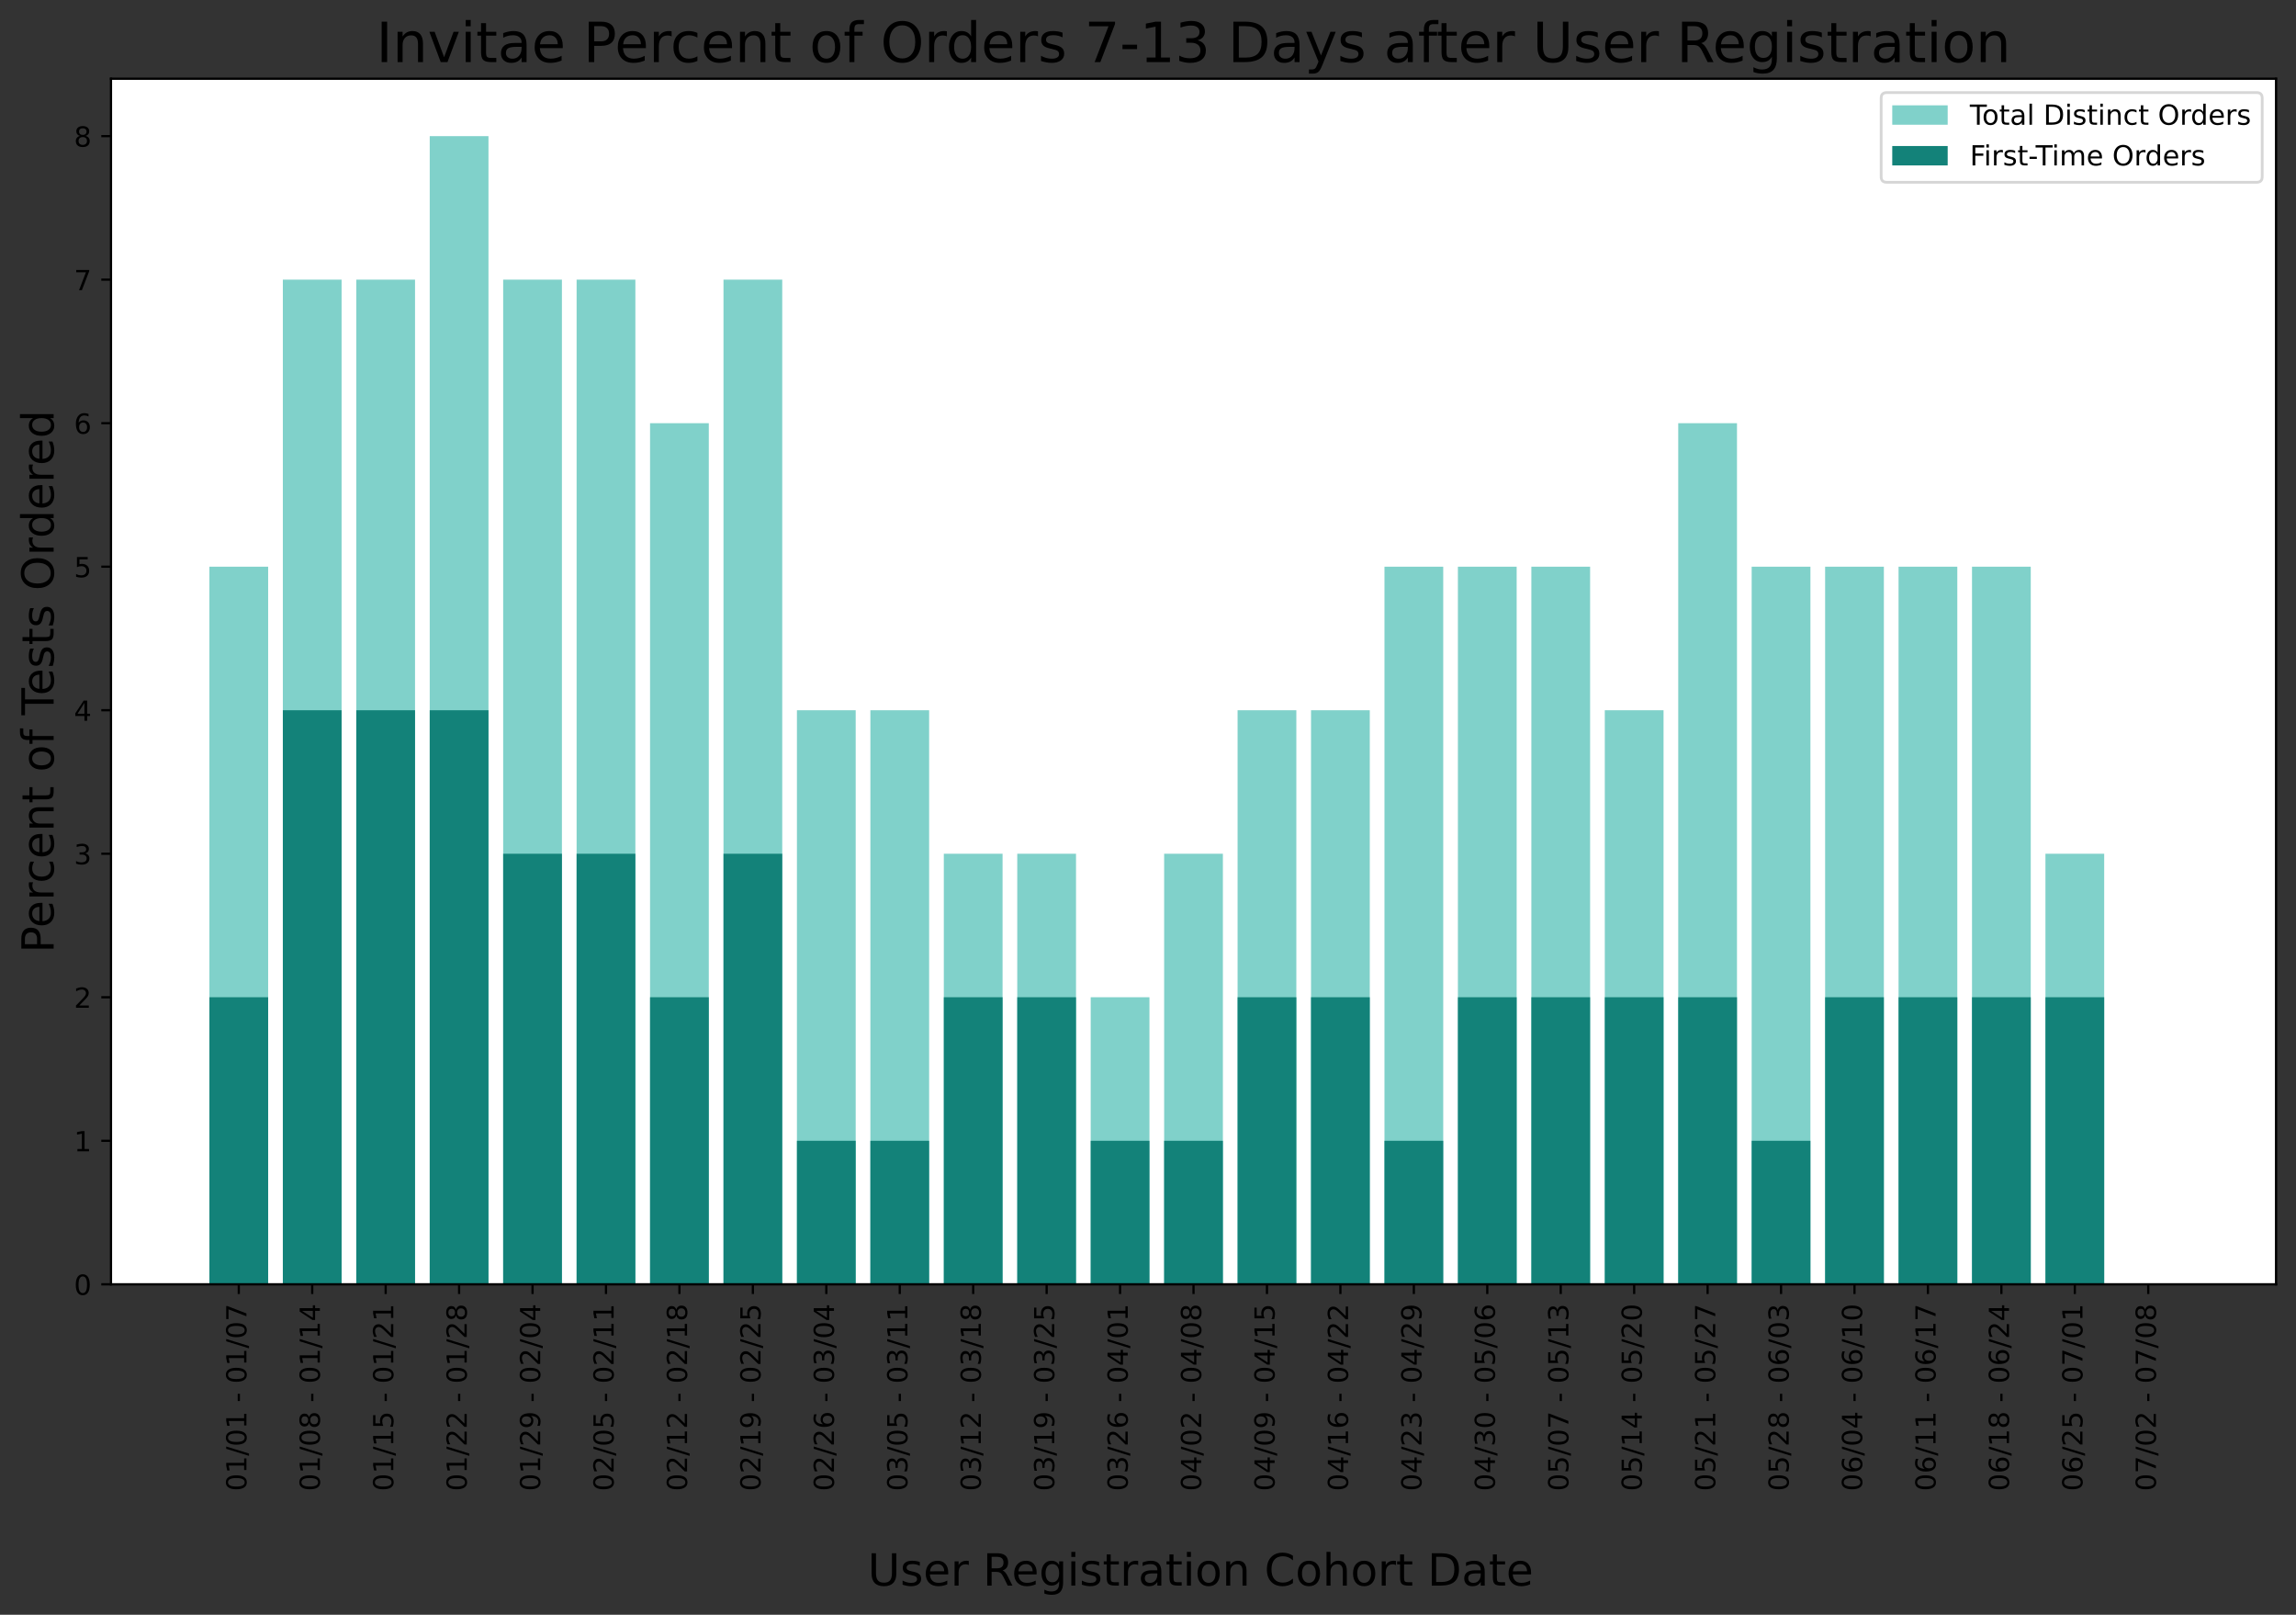 <?xml version="1.0" encoding="utf-8" standalone="no"?>
<!DOCTYPE svg PUBLIC "-//W3C//DTD SVG 1.1//EN"
  "http://www.w3.org/Graphics/SVG/1.1/DTD/svg11.dtd">
<!-- Created with matplotlib (https://matplotlib.org/) -->
<svg height="582.48pt" version="1.1" viewBox="0 0 828.447 582.48" width="828.447pt" xmlns="http://www.w3.org/2000/svg" xmlns:xlink="http://www.w3.org/1999/xlink">
 <rect x="0" y="0" width="828.447" height="582.48" fill="#333333" stroke="none"/>
 <defs>
  <style type="text/css">*{stroke-linecap:butt;stroke-linejoin:round;}</style>
 </defs>
 <g id="figure_1">
  <g id="patch_1">
   <path d="M 0 582.48 
L 828.447 582.48 
L 828.447 0 
L 0 0 
z
" style="fill:none;"/>
  </g>
  <g id="axes_1">
   <g id="patch_2">
    <path d="M 40.047 463.277 
L 821.247 463.277 
L 821.247 28.397 
L 40.047 28.397 
z
" style="fill:#ffffff;"/>
   </g>
   <g id="patch_3">
    <path clip-path="url(#p2513a2c605)" d="M 75.557 463.277 
L 96.756 463.277 
L 96.756 204.42 
L 75.557 204.42 
z
" style="fill:#80d1ca;"/>
   </g>
   <g id="patch_4">
    <path clip-path="url(#p2513a2c605)" d="M 102.056 463.277 
L 123.255 463.277 
L 123.255 100.877 
L 102.056 100.877 
z
" style="fill:#80d1ca;"/>
   </g>
   <g id="patch_5">
    <path clip-path="url(#p2513a2c605)" d="M 128.555 463.277 
L 149.755 463.277 
L 149.755 100.877 
L 128.555 100.877 
z
" style="fill:#80d1ca;"/>
   </g>
   <g id="patch_6">
    <path clip-path="url(#p2513a2c605)" d="M 155.055 463.277 
L 176.254 463.277 
L 176.254 49.105 
L 155.055 49.105 
z
" style="fill:#80d1ca;"/>
   </g>
   <g id="patch_7">
    <path clip-path="url(#p2513a2c605)" d="M 181.554 463.277 
L 202.753 463.277 
L 202.753 100.877 
L 181.554 100.877 
z
" style="fill:#80d1ca;"/>
   </g>
   <g id="patch_8">
    <path clip-path="url(#p2513a2c605)" d="M 208.053 463.277 
L 229.253 463.277 
L 229.253 100.877 
L 208.053 100.877 
z
" style="fill:#80d1ca;"/>
   </g>
   <g id="patch_9">
    <path clip-path="url(#p2513a2c605)" d="M 234.553 463.277 
L 255.752 463.277 
L 255.752 152.648 
L 234.553 152.648 
z
" style="fill:#80d1ca;"/>
   </g>
   <g id="patch_10">
    <path clip-path="url(#p2513a2c605)" d="M 261.052 463.277 
L 282.251 463.277 
L 282.251 100.877 
L 261.052 100.877 
z
" style="fill:#80d1ca;"/>
   </g>
   <g id="patch_11">
    <path clip-path="url(#p2513a2c605)" d="M 287.551 463.277 
L 308.751 463.277 
L 308.751 256.191 
L 287.551 256.191 
z
" style="fill:#80d1ca;"/>
   </g>
   <g id="patch_12">
    <path clip-path="url(#p2513a2c605)" d="M 314.05 463.277 
L 335.25 463.277 
L 335.25 256.191 
L 314.05 256.191 
z
" style="fill:#80d1ca;"/>
   </g>
   <g id="patch_13">
    <path clip-path="url(#p2513a2c605)" d="M 340.55 463.277 
L 361.749 463.277 
L 361.749 307.963 
L 340.55 307.963 
z
" style="fill:#80d1ca;"/>
   </g>
   <g id="patch_14">
    <path clip-path="url(#p2513a2c605)" d="M 367.049 463.277 
L 388.249 463.277 
L 388.249 307.963 
L 367.049 307.963 
z
" style="fill:#80d1ca;"/>
   </g>
   <g id="patch_15">
    <path clip-path="url(#p2513a2c605)" d="M 393.548 463.277 
L 414.748 463.277 
L 414.748 359.734 
L 393.548 359.734 
z
" style="fill:#80d1ca;"/>
   </g>
   <g id="patch_16">
    <path clip-path="url(#p2513a2c605)" d="M 420.048 463.277 
L 441.247 463.277 
L 441.247 307.963 
L 420.048 307.963 
z
" style="fill:#80d1ca;"/>
   </g>
   <g id="patch_17">
    <path clip-path="url(#p2513a2c605)" d="M 446.547 463.277 
L 467.747 463.277 
L 467.747 256.191 
L 446.547 256.191 
z
" style="fill:#80d1ca;"/>
   </g>
   <g id="patch_18">
    <path clip-path="url(#p2513a2c605)" d="M 473.046 463.277 
L 494.246 463.277 
L 494.246 256.191 
L 473.046 256.191 
z
" style="fill:#80d1ca;"/>
   </g>
   <g id="patch_19">
    <path clip-path="url(#p2513a2c605)" d="M 499.546 463.277 
L 520.745 463.277 
L 520.745 204.42 
L 499.546 204.42 
z
" style="fill:#80d1ca;"/>
   </g>
   <g id="patch_20">
    <path clip-path="url(#p2513a2c605)" d="M 526.045 463.277 
L 547.245 463.277 
L 547.245 204.42 
L 526.045 204.42 
z
" style="fill:#80d1ca;"/>
   </g>
   <g id="patch_21">
    <path clip-path="url(#p2513a2c605)" d="M 552.544 463.277 
L 573.744 463.277 
L 573.744 204.42 
L 552.544 204.42 
z
" style="fill:#80d1ca;"/>
   </g>
   <g id="patch_22">
    <path clip-path="url(#p2513a2c605)" d="M 579.044 463.277 
L 600.243 463.277 
L 600.243 256.191 
L 579.044 256.191 
z
" style="fill:#80d1ca;"/>
   </g>
   <g id="patch_23">
    <path clip-path="url(#p2513a2c605)" d="M 605.543 463.277 
L 626.742 463.277 
L 626.742 152.648 
L 605.543 152.648 
z
" style="fill:#80d1ca;"/>
   </g>
   <g id="patch_24">
    <path clip-path="url(#p2513a2c605)" d="M 632.042 463.277 
L 653.242 463.277 
L 653.242 204.42 
L 632.042 204.42 
z
" style="fill:#80d1ca;"/>
   </g>
   <g id="patch_25">
    <path clip-path="url(#p2513a2c605)" d="M 658.542 463.277 
L 679.741 463.277 
L 679.741 204.42 
L 658.542 204.42 
z
" style="fill:#80d1ca;"/>
   </g>
   <g id="patch_26">
    <path clip-path="url(#p2513a2c605)" d="M 685.041 463.277 
L 706.24 463.277 
L 706.24 204.42 
L 685.041 204.42 
z
" style="fill:#80d1ca;"/>
   </g>
   <g id="patch_27">
    <path clip-path="url(#p2513a2c605)" d="M 711.54 463.277 
L 732.74 463.277 
L 732.74 204.42 
L 711.54 204.42 
z
" style="fill:#80d1ca;"/>
   </g>
   <g id="patch_28">
    <path clip-path="url(#p2513a2c605)" d="M 738.04 463.277 
L 759.239 463.277 
L 759.239 307.963 
L 738.04 307.963 
z
" style="fill:#80d1ca;"/>
   </g>
   <g id="patch_29">
    <path clip-path="url(#p2513a2c605)" d="M 764.539 463.277 
L 785.738 463.277 
L 785.738 463.277 
L 764.539 463.277 
z
" style="fill:#80d1ca;"/>
   </g>
   <g id="patch_30">
    <path clip-path="url(#p2513a2c605)" d="M 75.557 463.277 
L 96.756 463.277 
L 96.756 359.734 
L 75.557 359.734 
z
" style="fill:#138279;"/>
   </g>
   <g id="patch_31">
    <path clip-path="url(#p2513a2c605)" d="M 102.056 463.277 
L 123.255 463.277 
L 123.255 256.191 
L 102.056 256.191 
z
" style="fill:#138279;"/>
   </g>
   <g id="patch_32">
    <path clip-path="url(#p2513a2c605)" d="M 128.555 463.277 
L 149.755 463.277 
L 149.755 256.191 
L 128.555 256.191 
z
" style="fill:#138279;"/>
   </g>
   <g id="patch_33">
    <path clip-path="url(#p2513a2c605)" d="M 155.055 463.277 
L 176.254 463.277 
L 176.254 256.191 
L 155.055 256.191 
z
" style="fill:#138279;"/>
   </g>
   <g id="patch_34">
    <path clip-path="url(#p2513a2c605)" d="M 181.554 463.277 
L 202.753 463.277 
L 202.753 307.963 
L 181.554 307.963 
z
" style="fill:#138279;"/>
   </g>
   <g id="patch_35">
    <path clip-path="url(#p2513a2c605)" d="M 208.053 463.277 
L 229.253 463.277 
L 229.253 307.963 
L 208.053 307.963 
z
" style="fill:#138279;"/>
   </g>
   <g id="patch_36">
    <path clip-path="url(#p2513a2c605)" d="M 234.553 463.277 
L 255.752 463.277 
L 255.752 359.734 
L 234.553 359.734 
z
" style="fill:#138279;"/>
   </g>
   <g id="patch_37">
    <path clip-path="url(#p2513a2c605)" d="M 261.052 463.277 
L 282.251 463.277 
L 282.251 307.963 
L 261.052 307.963 
z
" style="fill:#138279;"/>
   </g>
   <g id="patch_38">
    <path clip-path="url(#p2513a2c605)" d="M 287.551 463.277 
L 308.751 463.277 
L 308.751 411.505 
L 287.551 411.505 
z
" style="fill:#138279;"/>
   </g>
   <g id="patch_39">
    <path clip-path="url(#p2513a2c605)" d="M 314.05 463.277 
L 335.25 463.277 
L 335.25 411.505 
L 314.05 411.505 
z
" style="fill:#138279;"/>
   </g>
   <g id="patch_40">
    <path clip-path="url(#p2513a2c605)" d="M 340.55 463.277 
L 361.749 463.277 
L 361.749 359.734 
L 340.55 359.734 
z
" style="fill:#138279;"/>
   </g>
   <g id="patch_41">
    <path clip-path="url(#p2513a2c605)" d="M 367.049 463.277 
L 388.249 463.277 
L 388.249 359.734 
L 367.049 359.734 
z
" style="fill:#138279;"/>
   </g>
   <g id="patch_42">
    <path clip-path="url(#p2513a2c605)" d="M 393.548 463.277 
L 414.748 463.277 
L 414.748 411.505 
L 393.548 411.505 
z
" style="fill:#138279;"/>
   </g>
   <g id="patch_43">
    <path clip-path="url(#p2513a2c605)" d="M 420.048 463.277 
L 441.247 463.277 
L 441.247 411.505 
L 420.048 411.505 
z
" style="fill:#138279;"/>
   </g>
   <g id="patch_44">
    <path clip-path="url(#p2513a2c605)" d="M 446.547 463.277 
L 467.747 463.277 
L 467.747 359.734 
L 446.547 359.734 
z
" style="fill:#138279;"/>
   </g>
   <g id="patch_45">
    <path clip-path="url(#p2513a2c605)" d="M 473.046 463.277 
L 494.246 463.277 
L 494.246 359.734 
L 473.046 359.734 
z
" style="fill:#138279;"/>
   </g>
   <g id="patch_46">
    <path clip-path="url(#p2513a2c605)" d="M 499.546 463.277 
L 520.745 463.277 
L 520.745 411.505 
L 499.546 411.505 
z
" style="fill:#138279;"/>
   </g>
   <g id="patch_47">
    <path clip-path="url(#p2513a2c605)" d="M 526.045 463.277 
L 547.245 463.277 
L 547.245 359.734 
L 526.045 359.734 
z
" style="fill:#138279;"/>
   </g>
   <g id="patch_48">
    <path clip-path="url(#p2513a2c605)" d="M 552.544 463.277 
L 573.744 463.277 
L 573.744 359.734 
L 552.544 359.734 
z
" style="fill:#138279;"/>
   </g>
   <g id="patch_49">
    <path clip-path="url(#p2513a2c605)" d="M 579.044 463.277 
L 600.243 463.277 
L 600.243 359.734 
L 579.044 359.734 
z
" style="fill:#138279;"/>
   </g>
   <g id="patch_50">
    <path clip-path="url(#p2513a2c605)" d="M 605.543 463.277 
L 626.742 463.277 
L 626.742 359.734 
L 605.543 359.734 
z
" style="fill:#138279;"/>
   </g>
   <g id="patch_51">
    <path clip-path="url(#p2513a2c605)" d="M 632.042 463.277 
L 653.242 463.277 
L 653.242 411.505 
L 632.042 411.505 
z
" style="fill:#138279;"/>
   </g>
   <g id="patch_52">
    <path clip-path="url(#p2513a2c605)" d="M 658.542 463.277 
L 679.741 463.277 
L 679.741 359.734 
L 658.542 359.734 
z
" style="fill:#138279;"/>
   </g>
   <g id="patch_53">
    <path clip-path="url(#p2513a2c605)" d="M 685.041 463.277 
L 706.24 463.277 
L 706.24 359.734 
L 685.041 359.734 
z
" style="fill:#138279;"/>
   </g>
   <g id="patch_54">
    <path clip-path="url(#p2513a2c605)" d="M 711.54 463.277 
L 732.74 463.277 
L 732.74 359.734 
L 711.54 359.734 
z
" style="fill:#138279;"/>
   </g>
   <g id="patch_55">
    <path clip-path="url(#p2513a2c605)" d="M 738.04 463.277 
L 759.239 463.277 
L 759.239 359.734 
L 738.04 359.734 
z
" style="fill:#138279;"/>
   </g>
   <g id="patch_56">
    <path clip-path="url(#p2513a2c605)" d="M 764.539 463.277 
L 785.738 463.277 
L 785.738 463.277 
L 764.539 463.277 
z
" style="fill:#138279;"/>
   </g>
   <g id="matplotlib.axis_1">
    <g id="xtick_1">
     <g id="line2d_1">
      <defs>
       <path d="M 0 0 
L 0 3.5 
" id="m121b766ff0" style="stroke:#000000;stroke-width:0.8;"/>
      </defs>
      <g>
       <use style="stroke:#000000;stroke-width:0.8;" x="86.156" xlink:href="#m121b766ff0" y="463.277"/>
      </g>
     </g>
     <g id="text_1">
      <!-- 01/01 - 01/07 -->
      <g transform="translate(88.916 537.878)rotate(-90)scale(0.1 -0.1)">
       <defs>
        <path d="M 31.781 66.406 
Q 24.172 66.406 20.328 58.906 
Q 16.5 51.422 16.5 36.375 
Q 16.5 21.391 20.328 13.891 
Q 24.172 6.391 31.781 6.391 
Q 39.453 6.391 43.281 13.891 
Q 47.125 21.391 47.125 36.375 
Q 47.125 51.422 43.281 58.906 
Q 39.453 66.406 31.781 66.406 
z
M 31.781 74.219 
Q 44.047 74.219 50.516 64.516 
Q 56.984 54.828 56.984 36.375 
Q 56.984 17.969 50.516 8.266 
Q 44.047 -1.422 31.781 -1.422 
Q 19.531 -1.422 13.062 8.266 
Q 6.594 17.969 6.594 36.375 
Q 6.594 54.828 13.062 64.516 
Q 19.531 74.219 31.781 74.219 
z
" id="DejaVuSans-48"/>
        <path d="M 12.406 8.297 
L 28.516 8.297 
L 28.516 63.922 
L 10.984 60.406 
L 10.984 69.391 
L 28.422 72.906 
L 38.281 72.906 
L 38.281 8.297 
L 54.391 8.297 
L 54.391 0 
L 12.406 0 
z
" id="DejaVuSans-49"/>
        <path d="M 25.391 72.906 
L 33.688 72.906 
L 8.297 -9.281 
L 0 -9.281 
z
" id="DejaVuSans-47"/>
        <path id="DejaVuSans-32"/>
        <path d="M 4.891 31.391 
L 31.203 31.391 
L 31.203 23.391 
L 4.891 23.391 
z
" id="DejaVuSans-45"/>
        <path d="M 8.203 72.906 
L 55.078 72.906 
L 55.078 68.703 
L 28.609 0 
L 18.312 0 
L 43.219 64.594 
L 8.203 64.594 
z
" id="DejaVuSans-55"/>
       </defs>
       <use xlink:href="#DejaVuSans-48"/>
       <use x="63.623" xlink:href="#DejaVuSans-49"/>
       <use x="127.246" xlink:href="#DejaVuSans-47"/>
       <use x="160.938" xlink:href="#DejaVuSans-48"/>
       <use x="224.561" xlink:href="#DejaVuSans-49"/>
       <use x="288.184" xlink:href="#DejaVuSans-32"/>
       <use x="319.971" xlink:href="#DejaVuSans-45"/>
       <use x="356.055" xlink:href="#DejaVuSans-32"/>
       <use x="387.842" xlink:href="#DejaVuSans-48"/>
       <use x="451.465" xlink:href="#DejaVuSans-49"/>
       <use x="515.088" xlink:href="#DejaVuSans-47"/>
       <use x="548.779" xlink:href="#DejaVuSans-48"/>
       <use x="612.402" xlink:href="#DejaVuSans-55"/>
      </g>
     </g>
    </g>
    <g id="xtick_2">
     <g id="line2d_2">
      <g>
       <use style="stroke:#000000;stroke-width:0.8;" x="112.656" xlink:href="#m121b766ff0" y="463.277"/>
      </g>
     </g>
     <g id="text_2">
      <!-- 01/08 - 01/14 -->
      <g transform="translate(115.415 537.878)rotate(-90)scale(0.1 -0.1)">
       <defs>
        <path d="M 31.781 34.625 
Q 24.75 34.625 20.719 30.859 
Q 16.703 27.094 16.703 20.516 
Q 16.703 13.922 20.719 10.156 
Q 24.75 6.391 31.781 6.391 
Q 38.812 6.391 42.859 10.172 
Q 46.922 13.969 46.922 20.516 
Q 46.922 27.094 42.891 30.859 
Q 38.875 34.625 31.781 34.625 
z
M 21.922 38.812 
Q 15.578 40.375 12.031 44.719 
Q 8.5 49.078 8.5 55.328 
Q 8.5 64.062 14.719 69.141 
Q 20.953 74.219 31.781 74.219 
Q 42.672 74.219 48.875 69.141 
Q 55.078 64.062 55.078 55.328 
Q 55.078 49.078 51.531 44.719 
Q 48 40.375 41.703 38.812 
Q 48.828 37.156 52.797 32.312 
Q 56.781 27.484 56.781 20.516 
Q 56.781 9.906 50.312 4.234 
Q 43.844 -1.422 31.781 -1.422 
Q 19.734 -1.422 13.25 4.234 
Q 6.781 9.906 6.781 20.516 
Q 6.781 27.484 10.781 32.312 
Q 14.797 37.156 21.922 38.812 
z
M 18.312 54.391 
Q 18.312 48.734 21.844 45.562 
Q 25.391 42.391 31.781 42.391 
Q 38.141 42.391 41.719 45.562 
Q 45.312 48.734 45.312 54.391 
Q 45.312 60.062 41.719 63.234 
Q 38.141 66.406 31.781 66.406 
Q 25.391 66.406 21.844 63.234 
Q 18.312 60.062 18.312 54.391 
z
" id="DejaVuSans-56"/>
        <path d="M 37.797 64.312 
L 12.891 25.391 
L 37.797 25.391 
z
M 35.203 72.906 
L 47.609 72.906 
L 47.609 25.391 
L 58.016 25.391 
L 58.016 17.188 
L 47.609 17.188 
L 47.609 0 
L 37.797 0 
L 37.797 17.188 
L 4.891 17.188 
L 4.891 26.703 
z
" id="DejaVuSans-52"/>
       </defs>
       <use xlink:href="#DejaVuSans-48"/>
       <use x="63.623" xlink:href="#DejaVuSans-49"/>
       <use x="127.246" xlink:href="#DejaVuSans-47"/>
       <use x="160.938" xlink:href="#DejaVuSans-48"/>
       <use x="224.561" xlink:href="#DejaVuSans-56"/>
       <use x="288.184" xlink:href="#DejaVuSans-32"/>
       <use x="319.971" xlink:href="#DejaVuSans-45"/>
       <use x="356.055" xlink:href="#DejaVuSans-32"/>
       <use x="387.842" xlink:href="#DejaVuSans-48"/>
       <use x="451.465" xlink:href="#DejaVuSans-49"/>
       <use x="515.088" xlink:href="#DejaVuSans-47"/>
       <use x="548.779" xlink:href="#DejaVuSans-49"/>
       <use x="612.402" xlink:href="#DejaVuSans-52"/>
      </g>
     </g>
    </g>
    <g id="xtick_3">
     <g id="line2d_3">
      <g>
       <use style="stroke:#000000;stroke-width:0.8;" x="139.155" xlink:href="#m121b766ff0" y="463.277"/>
      </g>
     </g>
     <g id="text_3">
      <!-- 01/15 - 01/21 -->
      <g transform="translate(141.914 537.878)rotate(-90)scale(0.1 -0.1)">
       <defs>
        <path d="M 10.797 72.906 
L 49.516 72.906 
L 49.516 64.594 
L 19.828 64.594 
L 19.828 46.734 
Q 21.969 47.469 24.109 47.828 
Q 26.266 48.188 28.422 48.188 
Q 40.625 48.188 47.75 41.5 
Q 54.891 34.812 54.891 23.391 
Q 54.891 11.625 47.562 5.094 
Q 40.234 -1.422 26.906 -1.422 
Q 22.312 -1.422 17.547 -0.641 
Q 12.797 0.141 7.719 1.703 
L 7.719 11.625 
Q 12.109 9.234 16.797 8.062 
Q 21.484 6.891 26.703 6.891 
Q 35.156 6.891 40.078 11.328 
Q 45.016 15.766 45.016 23.391 
Q 45.016 31 40.078 35.438 
Q 35.156 39.891 26.703 39.891 
Q 22.75 39.891 18.812 39.016 
Q 14.891 38.141 10.797 36.281 
z
" id="DejaVuSans-53"/>
        <path d="M 19.188 8.297 
L 53.609 8.297 
L 53.609 0 
L 7.328 0 
L 7.328 8.297 
Q 12.938 14.109 22.625 23.891 
Q 32.328 33.688 34.812 36.531 
Q 39.547 41.844 41.422 45.531 
Q 43.312 49.219 43.312 52.781 
Q 43.312 58.594 39.234 62.25 
Q 35.156 65.922 28.609 65.922 
Q 23.969 65.922 18.812 64.312 
Q 13.672 62.703 7.812 59.422 
L 7.812 69.391 
Q 13.766 71.781 18.938 73 
Q 24.125 74.219 28.422 74.219 
Q 39.75 74.219 46.484 68.547 
Q 53.219 62.891 53.219 53.422 
Q 53.219 48.922 51.531 44.891 
Q 49.859 40.875 45.406 35.406 
Q 44.188 33.984 37.641 27.219 
Q 31.109 20.453 19.188 8.297 
z
" id="DejaVuSans-50"/>
       </defs>
       <use xlink:href="#DejaVuSans-48"/>
       <use x="63.623" xlink:href="#DejaVuSans-49"/>
       <use x="127.246" xlink:href="#DejaVuSans-47"/>
       <use x="160.938" xlink:href="#DejaVuSans-49"/>
       <use x="224.561" xlink:href="#DejaVuSans-53"/>
       <use x="288.184" xlink:href="#DejaVuSans-32"/>
       <use x="319.971" xlink:href="#DejaVuSans-45"/>
       <use x="356.055" xlink:href="#DejaVuSans-32"/>
       <use x="387.842" xlink:href="#DejaVuSans-48"/>
       <use x="451.465" xlink:href="#DejaVuSans-49"/>
       <use x="515.088" xlink:href="#DejaVuSans-47"/>
       <use x="548.779" xlink:href="#DejaVuSans-50"/>
       <use x="612.402" xlink:href="#DejaVuSans-49"/>
      </g>
     </g>
    </g>
    <g id="xtick_4">
     <g id="line2d_4">
      <g>
       <use style="stroke:#000000;stroke-width:0.8;" x="165.654" xlink:href="#m121b766ff0" y="463.277"/>
      </g>
     </g>
     <g id="text_4">
      <!-- 01/22 - 01/28 -->
      <g transform="translate(168.414 537.878)rotate(-90)scale(0.1 -0.1)">
       <use xlink:href="#DejaVuSans-48"/>
       <use x="63.623" xlink:href="#DejaVuSans-49"/>
       <use x="127.246" xlink:href="#DejaVuSans-47"/>
       <use x="160.938" xlink:href="#DejaVuSans-50"/>
       <use x="224.561" xlink:href="#DejaVuSans-50"/>
       <use x="288.184" xlink:href="#DejaVuSans-32"/>
       <use x="319.971" xlink:href="#DejaVuSans-45"/>
       <use x="356.055" xlink:href="#DejaVuSans-32"/>
       <use x="387.842" xlink:href="#DejaVuSans-48"/>
       <use x="451.465" xlink:href="#DejaVuSans-49"/>
       <use x="515.088" xlink:href="#DejaVuSans-47"/>
       <use x="548.779" xlink:href="#DejaVuSans-50"/>
       <use x="612.402" xlink:href="#DejaVuSans-56"/>
      </g>
     </g>
    </g>
    <g id="xtick_5">
     <g id="line2d_5">
      <g>
       <use style="stroke:#000000;stroke-width:0.8;" x="192.154" xlink:href="#m121b766ff0" y="463.277"/>
      </g>
     </g>
     <g id="text_5">
      <!-- 01/29 - 02/04 -->
      <g transform="translate(194.913 537.878)rotate(-90)scale(0.1 -0.1)">
       <defs>
        <path d="M 10.984 1.516 
L 10.984 10.5 
Q 14.703 8.734 18.5 7.812 
Q 22.312 6.891 25.984 6.891 
Q 35.75 6.891 40.891 13.453 
Q 46.047 20.016 46.781 33.406 
Q 43.953 29.203 39.594 26.953 
Q 35.25 24.703 29.984 24.703 
Q 19.047 24.703 12.672 31.312 
Q 6.297 37.938 6.297 49.422 
Q 6.297 60.641 12.938 67.422 
Q 19.578 74.219 30.609 74.219 
Q 43.266 74.219 49.922 64.516 
Q 56.594 54.828 56.594 36.375 
Q 56.594 19.141 48.406 8.859 
Q 40.234 -1.422 26.422 -1.422 
Q 22.703 -1.422 18.891 -0.688 
Q 15.094 0.047 10.984 1.516 
z
M 30.609 32.422 
Q 37.25 32.422 41.125 36.953 
Q 45.016 41.5 45.016 49.422 
Q 45.016 57.281 41.125 61.844 
Q 37.25 66.406 30.609 66.406 
Q 23.969 66.406 20.094 61.844 
Q 16.219 57.281 16.219 49.422 
Q 16.219 41.5 20.094 36.953 
Q 23.969 32.422 30.609 32.422 
z
" id="DejaVuSans-57"/>
       </defs>
       <use xlink:href="#DejaVuSans-48"/>
       <use x="63.623" xlink:href="#DejaVuSans-49"/>
       <use x="127.246" xlink:href="#DejaVuSans-47"/>
       <use x="160.938" xlink:href="#DejaVuSans-50"/>
       <use x="224.561" xlink:href="#DejaVuSans-57"/>
       <use x="288.184" xlink:href="#DejaVuSans-32"/>
       <use x="319.971" xlink:href="#DejaVuSans-45"/>
       <use x="356.055" xlink:href="#DejaVuSans-32"/>
       <use x="387.842" xlink:href="#DejaVuSans-48"/>
       <use x="451.465" xlink:href="#DejaVuSans-50"/>
       <use x="515.088" xlink:href="#DejaVuSans-47"/>
       <use x="548.779" xlink:href="#DejaVuSans-48"/>
       <use x="612.402" xlink:href="#DejaVuSans-52"/>
      </g>
     </g>
    </g>
    <g id="xtick_6">
     <g id="line2d_6">
      <g>
       <use style="stroke:#000000;stroke-width:0.8;" x="218.653" xlink:href="#m121b766ff0" y="463.277"/>
      </g>
     </g>
     <g id="text_6">
      <!-- 02/05 - 02/11 -->
      <g transform="translate(221.412 537.878)rotate(-90)scale(0.1 -0.1)">
       <use xlink:href="#DejaVuSans-48"/>
       <use x="63.623" xlink:href="#DejaVuSans-50"/>
       <use x="127.246" xlink:href="#DejaVuSans-47"/>
       <use x="160.938" xlink:href="#DejaVuSans-48"/>
       <use x="224.561" xlink:href="#DejaVuSans-53"/>
       <use x="288.184" xlink:href="#DejaVuSans-32"/>
       <use x="319.971" xlink:href="#DejaVuSans-45"/>
       <use x="356.055" xlink:href="#DejaVuSans-32"/>
       <use x="387.842" xlink:href="#DejaVuSans-48"/>
       <use x="451.465" xlink:href="#DejaVuSans-50"/>
       <use x="515.088" xlink:href="#DejaVuSans-47"/>
       <use x="548.779" xlink:href="#DejaVuSans-49"/>
       <use x="612.402" xlink:href="#DejaVuSans-49"/>
      </g>
     </g>
    </g>
    <g id="xtick_7">
     <g id="line2d_7">
      <g>
       <use style="stroke:#000000;stroke-width:0.8;" x="245.152" xlink:href="#m121b766ff0" y="463.277"/>
      </g>
     </g>
     <g id="text_7">
      <!-- 02/12 - 02/18 -->
      <g transform="translate(247.912 537.878)rotate(-90)scale(0.1 -0.1)">
       <use xlink:href="#DejaVuSans-48"/>
       <use x="63.623" xlink:href="#DejaVuSans-50"/>
       <use x="127.246" xlink:href="#DejaVuSans-47"/>
       <use x="160.938" xlink:href="#DejaVuSans-49"/>
       <use x="224.561" xlink:href="#DejaVuSans-50"/>
       <use x="288.184" xlink:href="#DejaVuSans-32"/>
       <use x="319.971" xlink:href="#DejaVuSans-45"/>
       <use x="356.055" xlink:href="#DejaVuSans-32"/>
       <use x="387.842" xlink:href="#DejaVuSans-48"/>
       <use x="451.465" xlink:href="#DejaVuSans-50"/>
       <use x="515.088" xlink:href="#DejaVuSans-47"/>
       <use x="548.779" xlink:href="#DejaVuSans-49"/>
       <use x="612.402" xlink:href="#DejaVuSans-56"/>
      </g>
     </g>
    </g>
    <g id="xtick_8">
     <g id="line2d_8">
      <g>
       <use style="stroke:#000000;stroke-width:0.8;" x="271.652" xlink:href="#m121b766ff0" y="463.277"/>
      </g>
     </g>
     <g id="text_8">
      <!-- 02/19 - 02/25 -->
      <g transform="translate(274.411 537.878)rotate(-90)scale(0.1 -0.1)">
       <use xlink:href="#DejaVuSans-48"/>
       <use x="63.623" xlink:href="#DejaVuSans-50"/>
       <use x="127.246" xlink:href="#DejaVuSans-47"/>
       <use x="160.938" xlink:href="#DejaVuSans-49"/>
       <use x="224.561" xlink:href="#DejaVuSans-57"/>
       <use x="288.184" xlink:href="#DejaVuSans-32"/>
       <use x="319.971" xlink:href="#DejaVuSans-45"/>
       <use x="356.055" xlink:href="#DejaVuSans-32"/>
       <use x="387.842" xlink:href="#DejaVuSans-48"/>
       <use x="451.465" xlink:href="#DejaVuSans-50"/>
       <use x="515.088" xlink:href="#DejaVuSans-47"/>
       <use x="548.779" xlink:href="#DejaVuSans-50"/>
       <use x="612.402" xlink:href="#DejaVuSans-53"/>
      </g>
     </g>
    </g>
    <g id="xtick_9">
     <g id="line2d_9">
      <g>
       <use style="stroke:#000000;stroke-width:0.8;" x="298.151" xlink:href="#m121b766ff0" y="463.277"/>
      </g>
     </g>
     <g id="text_9">
      <!-- 02/26 - 03/04 -->
      <g transform="translate(300.91 537.878)rotate(-90)scale(0.1 -0.1)">
       <defs>
        <path d="M 33.016 40.375 
Q 26.375 40.375 22.484 35.828 
Q 18.609 31.297 18.609 23.391 
Q 18.609 15.531 22.484 10.953 
Q 26.375 6.391 33.016 6.391 
Q 39.656 6.391 43.531 10.953 
Q 47.406 15.531 47.406 23.391 
Q 47.406 31.297 43.531 35.828 
Q 39.656 40.375 33.016 40.375 
z
M 52.594 71.297 
L 52.594 62.312 
Q 48.875 64.062 45.094 64.984 
Q 41.312 65.922 37.594 65.922 
Q 27.828 65.922 22.672 59.328 
Q 17.531 52.734 16.797 39.406 
Q 19.672 43.656 24.016 45.922 
Q 28.375 48.188 33.594 48.188 
Q 44.578 48.188 50.953 41.516 
Q 57.328 34.859 57.328 23.391 
Q 57.328 12.156 50.688 5.359 
Q 44.047 -1.422 33.016 -1.422 
Q 20.359 -1.422 13.672 8.266 
Q 6.984 17.969 6.984 36.375 
Q 6.984 53.656 15.188 63.938 
Q 23.391 74.219 37.203 74.219 
Q 40.922 74.219 44.703 73.484 
Q 48.484 72.75 52.594 71.297 
z
" id="DejaVuSans-54"/>
        <path d="M 40.578 39.312 
Q 47.656 37.797 51.625 33 
Q 55.609 28.219 55.609 21.188 
Q 55.609 10.406 48.188 4.484 
Q 40.766 -1.422 27.094 -1.422 
Q 22.516 -1.422 17.656 -0.516 
Q 12.797 0.391 7.625 2.203 
L 7.625 11.719 
Q 11.719 9.328 16.594 8.109 
Q 21.484 6.891 26.812 6.891 
Q 36.078 6.891 40.938 10.547 
Q 45.797 14.203 45.797 21.188 
Q 45.797 27.641 41.281 31.266 
Q 36.766 34.906 28.719 34.906 
L 20.219 34.906 
L 20.219 43.016 
L 29.109 43.016 
Q 36.375 43.016 40.234 45.922 
Q 44.094 48.828 44.094 54.297 
Q 44.094 59.906 40.109 62.906 
Q 36.141 65.922 28.719 65.922 
Q 24.656 65.922 20.016 65.031 
Q 15.375 64.156 9.812 62.312 
L 9.812 71.094 
Q 15.438 72.656 20.344 73.438 
Q 25.25 74.219 29.594 74.219 
Q 40.828 74.219 47.359 69.109 
Q 53.906 64.016 53.906 55.328 
Q 53.906 49.266 50.438 45.094 
Q 46.969 40.922 40.578 39.312 
z
" id="DejaVuSans-51"/>
       </defs>
       <use xlink:href="#DejaVuSans-48"/>
       <use x="63.623" xlink:href="#DejaVuSans-50"/>
       <use x="127.246" xlink:href="#DejaVuSans-47"/>
       <use x="160.938" xlink:href="#DejaVuSans-50"/>
       <use x="224.561" xlink:href="#DejaVuSans-54"/>
       <use x="288.184" xlink:href="#DejaVuSans-32"/>
       <use x="319.971" xlink:href="#DejaVuSans-45"/>
       <use x="356.055" xlink:href="#DejaVuSans-32"/>
       <use x="387.842" xlink:href="#DejaVuSans-48"/>
       <use x="451.465" xlink:href="#DejaVuSans-51"/>
       <use x="515.088" xlink:href="#DejaVuSans-47"/>
       <use x="548.779" xlink:href="#DejaVuSans-48"/>
       <use x="612.402" xlink:href="#DejaVuSans-52"/>
      </g>
     </g>
    </g>
    <g id="xtick_10">
     <g id="line2d_10">
      <g>
       <use style="stroke:#000000;stroke-width:0.8;" x="324.65" xlink:href="#m121b766ff0" y="463.277"/>
      </g>
     </g>
     <g id="text_10">
      <!-- 03/05 - 03/11 -->
      <g transform="translate(327.41 537.878)rotate(-90)scale(0.1 -0.1)">
       <use xlink:href="#DejaVuSans-48"/>
       <use x="63.623" xlink:href="#DejaVuSans-51"/>
       <use x="127.246" xlink:href="#DejaVuSans-47"/>
       <use x="160.938" xlink:href="#DejaVuSans-48"/>
       <use x="224.561" xlink:href="#DejaVuSans-53"/>
       <use x="288.184" xlink:href="#DejaVuSans-32"/>
       <use x="319.971" xlink:href="#DejaVuSans-45"/>
       <use x="356.055" xlink:href="#DejaVuSans-32"/>
       <use x="387.842" xlink:href="#DejaVuSans-48"/>
       <use x="451.465" xlink:href="#DejaVuSans-51"/>
       <use x="515.088" xlink:href="#DejaVuSans-47"/>
       <use x="548.779" xlink:href="#DejaVuSans-49"/>
       <use x="612.402" xlink:href="#DejaVuSans-49"/>
      </g>
     </g>
    </g>
    <g id="xtick_11">
     <g id="line2d_11">
      <g>
       <use style="stroke:#000000;stroke-width:0.8;" x="351.15" xlink:href="#m121b766ff0" y="463.277"/>
      </g>
     </g>
     <g id="text_11">
      <!-- 03/12 - 03/18 -->
      <g transform="translate(353.909 537.878)rotate(-90)scale(0.1 -0.1)">
       <use xlink:href="#DejaVuSans-48"/>
       <use x="63.623" xlink:href="#DejaVuSans-51"/>
       <use x="127.246" xlink:href="#DejaVuSans-47"/>
       <use x="160.938" xlink:href="#DejaVuSans-49"/>
       <use x="224.561" xlink:href="#DejaVuSans-50"/>
       <use x="288.184" xlink:href="#DejaVuSans-32"/>
       <use x="319.971" xlink:href="#DejaVuSans-45"/>
       <use x="356.055" xlink:href="#DejaVuSans-32"/>
       <use x="387.842" xlink:href="#DejaVuSans-48"/>
       <use x="451.465" xlink:href="#DejaVuSans-51"/>
       <use x="515.088" xlink:href="#DejaVuSans-47"/>
       <use x="548.779" xlink:href="#DejaVuSans-49"/>
       <use x="612.402" xlink:href="#DejaVuSans-56"/>
      </g>
     </g>
    </g>
    <g id="xtick_12">
     <g id="line2d_12">
      <g>
       <use style="stroke:#000000;stroke-width:0.8;" x="377.649" xlink:href="#m121b766ff0" y="463.277"/>
      </g>
     </g>
     <g id="text_12">
      <!-- 03/19 - 03/25 -->
      <g transform="translate(380.408 537.878)rotate(-90)scale(0.1 -0.1)">
       <use xlink:href="#DejaVuSans-48"/>
       <use x="63.623" xlink:href="#DejaVuSans-51"/>
       <use x="127.246" xlink:href="#DejaVuSans-47"/>
       <use x="160.938" xlink:href="#DejaVuSans-49"/>
       <use x="224.561" xlink:href="#DejaVuSans-57"/>
       <use x="288.184" xlink:href="#DejaVuSans-32"/>
       <use x="319.971" xlink:href="#DejaVuSans-45"/>
       <use x="356.055" xlink:href="#DejaVuSans-32"/>
       <use x="387.842" xlink:href="#DejaVuSans-48"/>
       <use x="451.465" xlink:href="#DejaVuSans-51"/>
       <use x="515.088" xlink:href="#DejaVuSans-47"/>
       <use x="548.779" xlink:href="#DejaVuSans-50"/>
       <use x="612.402" xlink:href="#DejaVuSans-53"/>
      </g>
     </g>
    </g>
    <g id="xtick_13">
     <g id="line2d_13">
      <g>
       <use style="stroke:#000000;stroke-width:0.8;" x="404.148" xlink:href="#m121b766ff0" y="463.277"/>
      </g>
     </g>
     <g id="text_13">
      <!-- 03/26 - 04/01 -->
      <g transform="translate(406.908 537.878)rotate(-90)scale(0.1 -0.1)">
       <use xlink:href="#DejaVuSans-48"/>
       <use x="63.623" xlink:href="#DejaVuSans-51"/>
       <use x="127.246" xlink:href="#DejaVuSans-47"/>
       <use x="160.938" xlink:href="#DejaVuSans-50"/>
       <use x="224.561" xlink:href="#DejaVuSans-54"/>
       <use x="288.184" xlink:href="#DejaVuSans-32"/>
       <use x="319.971" xlink:href="#DejaVuSans-45"/>
       <use x="356.055" xlink:href="#DejaVuSans-32"/>
       <use x="387.842" xlink:href="#DejaVuSans-48"/>
       <use x="451.465" xlink:href="#DejaVuSans-52"/>
       <use x="515.088" xlink:href="#DejaVuSans-47"/>
       <use x="548.779" xlink:href="#DejaVuSans-48"/>
       <use x="612.402" xlink:href="#DejaVuSans-49"/>
      </g>
     </g>
    </g>
    <g id="xtick_14">
     <g id="line2d_14">
      <g>
       <use style="stroke:#000000;stroke-width:0.8;" x="430.647" xlink:href="#m121b766ff0" y="463.277"/>
      </g>
     </g>
     <g id="text_14">
      <!-- 04/02 - 04/08 -->
      <g transform="translate(433.407 537.878)rotate(-90)scale(0.1 -0.1)">
       <use xlink:href="#DejaVuSans-48"/>
       <use x="63.623" xlink:href="#DejaVuSans-52"/>
       <use x="127.246" xlink:href="#DejaVuSans-47"/>
       <use x="160.938" xlink:href="#DejaVuSans-48"/>
       <use x="224.561" xlink:href="#DejaVuSans-50"/>
       <use x="288.184" xlink:href="#DejaVuSans-32"/>
       <use x="319.971" xlink:href="#DejaVuSans-45"/>
       <use x="356.055" xlink:href="#DejaVuSans-32"/>
       <use x="387.842" xlink:href="#DejaVuSans-48"/>
       <use x="451.465" xlink:href="#DejaVuSans-52"/>
       <use x="515.088" xlink:href="#DejaVuSans-47"/>
       <use x="548.779" xlink:href="#DejaVuSans-48"/>
       <use x="612.402" xlink:href="#DejaVuSans-56"/>
      </g>
     </g>
    </g>
    <g id="xtick_15">
     <g id="line2d_15">
      <g>
       <use style="stroke:#000000;stroke-width:0.8;" x="457.147" xlink:href="#m121b766ff0" y="463.277"/>
      </g>
     </g>
     <g id="text_15">
      <!-- 04/09 - 04/15 -->
      <g transform="translate(459.906 537.878)rotate(-90)scale(0.1 -0.1)">
       <use xlink:href="#DejaVuSans-48"/>
       <use x="63.623" xlink:href="#DejaVuSans-52"/>
       <use x="127.246" xlink:href="#DejaVuSans-47"/>
       <use x="160.938" xlink:href="#DejaVuSans-48"/>
       <use x="224.561" xlink:href="#DejaVuSans-57"/>
       <use x="288.184" xlink:href="#DejaVuSans-32"/>
       <use x="319.971" xlink:href="#DejaVuSans-45"/>
       <use x="356.055" xlink:href="#DejaVuSans-32"/>
       <use x="387.842" xlink:href="#DejaVuSans-48"/>
       <use x="451.465" xlink:href="#DejaVuSans-52"/>
       <use x="515.088" xlink:href="#DejaVuSans-47"/>
       <use x="548.779" xlink:href="#DejaVuSans-49"/>
       <use x="612.402" xlink:href="#DejaVuSans-53"/>
      </g>
     </g>
    </g>
    <g id="xtick_16">
     <g id="line2d_16">
      <g>
       <use style="stroke:#000000;stroke-width:0.8;" x="483.646" xlink:href="#m121b766ff0" y="463.277"/>
      </g>
     </g>
     <g id="text_16">
      <!-- 04/16 - 04/22 -->
      <g transform="translate(486.406 537.878)rotate(-90)scale(0.1 -0.1)">
       <use xlink:href="#DejaVuSans-48"/>
       <use x="63.623" xlink:href="#DejaVuSans-52"/>
       <use x="127.246" xlink:href="#DejaVuSans-47"/>
       <use x="160.938" xlink:href="#DejaVuSans-49"/>
       <use x="224.561" xlink:href="#DejaVuSans-54"/>
       <use x="288.184" xlink:href="#DejaVuSans-32"/>
       <use x="319.971" xlink:href="#DejaVuSans-45"/>
       <use x="356.055" xlink:href="#DejaVuSans-32"/>
       <use x="387.842" xlink:href="#DejaVuSans-48"/>
       <use x="451.465" xlink:href="#DejaVuSans-52"/>
       <use x="515.088" xlink:href="#DejaVuSans-47"/>
       <use x="548.779" xlink:href="#DejaVuSans-50"/>
       <use x="612.402" xlink:href="#DejaVuSans-50"/>
      </g>
     </g>
    </g>
    <g id="xtick_17">
     <g id="line2d_17">
      <g>
       <use style="stroke:#000000;stroke-width:0.8;" x="510.145" xlink:href="#m121b766ff0" y="463.277"/>
      </g>
     </g>
     <g id="text_17">
      <!-- 04/23 - 04/29 -->
      <g transform="translate(512.905 537.878)rotate(-90)scale(0.1 -0.1)">
       <use xlink:href="#DejaVuSans-48"/>
       <use x="63.623" xlink:href="#DejaVuSans-52"/>
       <use x="127.246" xlink:href="#DejaVuSans-47"/>
       <use x="160.938" xlink:href="#DejaVuSans-50"/>
       <use x="224.561" xlink:href="#DejaVuSans-51"/>
       <use x="288.184" xlink:href="#DejaVuSans-32"/>
       <use x="319.971" xlink:href="#DejaVuSans-45"/>
       <use x="356.055" xlink:href="#DejaVuSans-32"/>
       <use x="387.842" xlink:href="#DejaVuSans-48"/>
       <use x="451.465" xlink:href="#DejaVuSans-52"/>
       <use x="515.088" xlink:href="#DejaVuSans-47"/>
       <use x="548.779" xlink:href="#DejaVuSans-50"/>
       <use x="612.402" xlink:href="#DejaVuSans-57"/>
      </g>
     </g>
    </g>
    <g id="xtick_18">
     <g id="line2d_18">
      <g>
       <use style="stroke:#000000;stroke-width:0.8;" x="536.645" xlink:href="#m121b766ff0" y="463.277"/>
      </g>
     </g>
     <g id="text_18">
      <!-- 04/30 - 05/06 -->
      <g transform="translate(539.404 537.878)rotate(-90)scale(0.1 -0.1)">
       <use xlink:href="#DejaVuSans-48"/>
       <use x="63.623" xlink:href="#DejaVuSans-52"/>
       <use x="127.246" xlink:href="#DejaVuSans-47"/>
       <use x="160.938" xlink:href="#DejaVuSans-51"/>
       <use x="224.561" xlink:href="#DejaVuSans-48"/>
       <use x="288.184" xlink:href="#DejaVuSans-32"/>
       <use x="319.971" xlink:href="#DejaVuSans-45"/>
       <use x="356.055" xlink:href="#DejaVuSans-32"/>
       <use x="387.842" xlink:href="#DejaVuSans-48"/>
       <use x="451.465" xlink:href="#DejaVuSans-53"/>
       <use x="515.088" xlink:href="#DejaVuSans-47"/>
       <use x="548.779" xlink:href="#DejaVuSans-48"/>
       <use x="612.402" xlink:href="#DejaVuSans-54"/>
      </g>
     </g>
    </g>
    <g id="xtick_19">
     <g id="line2d_19">
      <g>
       <use style="stroke:#000000;stroke-width:0.8;" x="563.144" xlink:href="#m121b766ff0" y="463.277"/>
      </g>
     </g>
     <g id="text_19">
      <!-- 05/07 - 05/13 -->
      <g transform="translate(565.903 537.878)rotate(-90)scale(0.1 -0.1)">
       <use xlink:href="#DejaVuSans-48"/>
       <use x="63.623" xlink:href="#DejaVuSans-53"/>
       <use x="127.246" xlink:href="#DejaVuSans-47"/>
       <use x="160.938" xlink:href="#DejaVuSans-48"/>
       <use x="224.561" xlink:href="#DejaVuSans-55"/>
       <use x="288.184" xlink:href="#DejaVuSans-32"/>
       <use x="319.971" xlink:href="#DejaVuSans-45"/>
       <use x="356.055" xlink:href="#DejaVuSans-32"/>
       <use x="387.842" xlink:href="#DejaVuSans-48"/>
       <use x="451.465" xlink:href="#DejaVuSans-53"/>
       <use x="515.088" xlink:href="#DejaVuSans-47"/>
       <use x="548.779" xlink:href="#DejaVuSans-49"/>
       <use x="612.402" xlink:href="#DejaVuSans-51"/>
      </g>
     </g>
    </g>
    <g id="xtick_20">
     <g id="line2d_20">
      <g>
       <use style="stroke:#000000;stroke-width:0.8;" x="589.643" xlink:href="#m121b766ff0" y="463.277"/>
      </g>
     </g>
     <g id="text_20">
      <!-- 05/14 - 05/20 -->
      <g transform="translate(592.403 537.878)rotate(-90)scale(0.1 -0.1)">
       <use xlink:href="#DejaVuSans-48"/>
       <use x="63.623" xlink:href="#DejaVuSans-53"/>
       <use x="127.246" xlink:href="#DejaVuSans-47"/>
       <use x="160.938" xlink:href="#DejaVuSans-49"/>
       <use x="224.561" xlink:href="#DejaVuSans-52"/>
       <use x="288.184" xlink:href="#DejaVuSans-32"/>
       <use x="319.971" xlink:href="#DejaVuSans-45"/>
       <use x="356.055" xlink:href="#DejaVuSans-32"/>
       <use x="387.842" xlink:href="#DejaVuSans-48"/>
       <use x="451.465" xlink:href="#DejaVuSans-53"/>
       <use x="515.088" xlink:href="#DejaVuSans-47"/>
       <use x="548.779" xlink:href="#DejaVuSans-50"/>
       <use x="612.402" xlink:href="#DejaVuSans-48"/>
      </g>
     </g>
    </g>
    <g id="xtick_21">
     <g id="line2d_21">
      <g>
       <use style="stroke:#000000;stroke-width:0.8;" x="616.143" xlink:href="#m121b766ff0" y="463.277"/>
      </g>
     </g>
     <g id="text_21">
      <!-- 05/21 - 05/27 -->
      <g transform="translate(618.902 537.878)rotate(-90)scale(0.1 -0.1)">
       <use xlink:href="#DejaVuSans-48"/>
       <use x="63.623" xlink:href="#DejaVuSans-53"/>
       <use x="127.246" xlink:href="#DejaVuSans-47"/>
       <use x="160.938" xlink:href="#DejaVuSans-50"/>
       <use x="224.561" xlink:href="#DejaVuSans-49"/>
       <use x="288.184" xlink:href="#DejaVuSans-32"/>
       <use x="319.971" xlink:href="#DejaVuSans-45"/>
       <use x="356.055" xlink:href="#DejaVuSans-32"/>
       <use x="387.842" xlink:href="#DejaVuSans-48"/>
       <use x="451.465" xlink:href="#DejaVuSans-53"/>
       <use x="515.088" xlink:href="#DejaVuSans-47"/>
       <use x="548.779" xlink:href="#DejaVuSans-50"/>
       <use x="612.402" xlink:href="#DejaVuSans-55"/>
      </g>
     </g>
    </g>
    <g id="xtick_22">
     <g id="line2d_22">
      <g>
       <use style="stroke:#000000;stroke-width:0.8;" x="642.642" xlink:href="#m121b766ff0" y="463.277"/>
      </g>
     </g>
     <g id="text_22">
      <!-- 05/28 - 06/03 -->
      <g transform="translate(645.401 537.878)rotate(-90)scale(0.1 -0.1)">
       <use xlink:href="#DejaVuSans-48"/>
       <use x="63.623" xlink:href="#DejaVuSans-53"/>
       <use x="127.246" xlink:href="#DejaVuSans-47"/>
       <use x="160.938" xlink:href="#DejaVuSans-50"/>
       <use x="224.561" xlink:href="#DejaVuSans-56"/>
       <use x="288.184" xlink:href="#DejaVuSans-32"/>
       <use x="319.971" xlink:href="#DejaVuSans-45"/>
       <use x="356.055" xlink:href="#DejaVuSans-32"/>
       <use x="387.842" xlink:href="#DejaVuSans-48"/>
       <use x="451.465" xlink:href="#DejaVuSans-54"/>
       <use x="515.088" xlink:href="#DejaVuSans-47"/>
       <use x="548.779" xlink:href="#DejaVuSans-48"/>
       <use x="612.402" xlink:href="#DejaVuSans-51"/>
      </g>
     </g>
    </g>
    <g id="xtick_23">
     <g id="line2d_23">
      <g>
       <use style="stroke:#000000;stroke-width:0.8;" x="669.141" xlink:href="#m121b766ff0" y="463.277"/>
      </g>
     </g>
     <g id="text_23">
      <!-- 06/04 - 06/10 -->
      <g transform="translate(671.901 537.878)rotate(-90)scale(0.1 -0.1)">
       <use xlink:href="#DejaVuSans-48"/>
       <use x="63.623" xlink:href="#DejaVuSans-54"/>
       <use x="127.246" xlink:href="#DejaVuSans-47"/>
       <use x="160.938" xlink:href="#DejaVuSans-48"/>
       <use x="224.561" xlink:href="#DejaVuSans-52"/>
       <use x="288.184" xlink:href="#DejaVuSans-32"/>
       <use x="319.971" xlink:href="#DejaVuSans-45"/>
       <use x="356.055" xlink:href="#DejaVuSans-32"/>
       <use x="387.842" xlink:href="#DejaVuSans-48"/>
       <use x="451.465" xlink:href="#DejaVuSans-54"/>
       <use x="515.088" xlink:href="#DejaVuSans-47"/>
       <use x="548.779" xlink:href="#DejaVuSans-49"/>
       <use x="612.402" xlink:href="#DejaVuSans-48"/>
      </g>
     </g>
    </g>
    <g id="xtick_24">
     <g id="line2d_24">
      <g>
       <use style="stroke:#000000;stroke-width:0.8;" x="695.641" xlink:href="#m121b766ff0" y="463.277"/>
      </g>
     </g>
     <g id="text_24">
      <!-- 06/11 - 06/17 -->
      <g transform="translate(698.4 537.878)rotate(-90)scale(0.1 -0.1)">
       <use xlink:href="#DejaVuSans-48"/>
       <use x="63.623" xlink:href="#DejaVuSans-54"/>
       <use x="127.246" xlink:href="#DejaVuSans-47"/>
       <use x="160.938" xlink:href="#DejaVuSans-49"/>
       <use x="224.561" xlink:href="#DejaVuSans-49"/>
       <use x="288.184" xlink:href="#DejaVuSans-32"/>
       <use x="319.971" xlink:href="#DejaVuSans-45"/>
       <use x="356.055" xlink:href="#DejaVuSans-32"/>
       <use x="387.842" xlink:href="#DejaVuSans-48"/>
       <use x="451.465" xlink:href="#DejaVuSans-54"/>
       <use x="515.088" xlink:href="#DejaVuSans-47"/>
       <use x="548.779" xlink:href="#DejaVuSans-49"/>
       <use x="612.402" xlink:href="#DejaVuSans-55"/>
      </g>
     </g>
    </g>
    <g id="xtick_25">
     <g id="line2d_25">
      <g>
       <use style="stroke:#000000;stroke-width:0.8;" x="722.14" xlink:href="#m121b766ff0" y="463.277"/>
      </g>
     </g>
     <g id="text_25">
      <!-- 06/18 - 06/24 -->
      <g transform="translate(724.899 537.878)rotate(-90)scale(0.1 -0.1)">
       <use xlink:href="#DejaVuSans-48"/>
       <use x="63.623" xlink:href="#DejaVuSans-54"/>
       <use x="127.246" xlink:href="#DejaVuSans-47"/>
       <use x="160.938" xlink:href="#DejaVuSans-49"/>
       <use x="224.561" xlink:href="#DejaVuSans-56"/>
       <use x="288.184" xlink:href="#DejaVuSans-32"/>
       <use x="319.971" xlink:href="#DejaVuSans-45"/>
       <use x="356.055" xlink:href="#DejaVuSans-32"/>
       <use x="387.842" xlink:href="#DejaVuSans-48"/>
       <use x="451.465" xlink:href="#DejaVuSans-54"/>
       <use x="515.088" xlink:href="#DejaVuSans-47"/>
       <use x="548.779" xlink:href="#DejaVuSans-50"/>
       <use x="612.402" xlink:href="#DejaVuSans-52"/>
      </g>
     </g>
    </g>
    <g id="xtick_26">
     <g id="line2d_26">
      <g>
       <use style="stroke:#000000;stroke-width:0.8;" x="748.639" xlink:href="#m121b766ff0" y="463.277"/>
      </g>
     </g>
     <g id="text_26">
      <!-- 06/25 - 07/01 -->
      <g transform="translate(751.399 537.878)rotate(-90)scale(0.1 -0.1)">
       <use xlink:href="#DejaVuSans-48"/>
       <use x="63.623" xlink:href="#DejaVuSans-54"/>
       <use x="127.246" xlink:href="#DejaVuSans-47"/>
       <use x="160.938" xlink:href="#DejaVuSans-50"/>
       <use x="224.561" xlink:href="#DejaVuSans-53"/>
       <use x="288.184" xlink:href="#DejaVuSans-32"/>
       <use x="319.971" xlink:href="#DejaVuSans-45"/>
       <use x="356.055" xlink:href="#DejaVuSans-32"/>
       <use x="387.842" xlink:href="#DejaVuSans-48"/>
       <use x="451.465" xlink:href="#DejaVuSans-55"/>
       <use x="515.088" xlink:href="#DejaVuSans-47"/>
       <use x="548.779" xlink:href="#DejaVuSans-48"/>
       <use x="612.402" xlink:href="#DejaVuSans-49"/>
      </g>
     </g>
    </g>
    <g id="xtick_27">
     <g id="line2d_27">
      <g>
       <use style="stroke:#000000;stroke-width:0.8;" x="775.139" xlink:href="#m121b766ff0" y="463.277"/>
      </g>
     </g>
     <g id="text_27">
      <!-- 07/02 - 07/08 -->
      <g transform="translate(777.898 537.878)rotate(-90)scale(0.1 -0.1)">
       <use xlink:href="#DejaVuSans-48"/>
       <use x="63.623" xlink:href="#DejaVuSans-55"/>
       <use x="127.246" xlink:href="#DejaVuSans-47"/>
       <use x="160.938" xlink:href="#DejaVuSans-48"/>
       <use x="224.561" xlink:href="#DejaVuSans-50"/>
       <use x="288.184" xlink:href="#DejaVuSans-32"/>
       <use x="319.971" xlink:href="#DejaVuSans-45"/>
       <use x="356.055" xlink:href="#DejaVuSans-32"/>
       <use x="387.842" xlink:href="#DejaVuSans-48"/>
       <use x="451.465" xlink:href="#DejaVuSans-55"/>
       <use x="515.088" xlink:href="#DejaVuSans-47"/>
       <use x="548.779" xlink:href="#DejaVuSans-48"/>
       <use x="612.402" xlink:href="#DejaVuSans-56"/>
      </g>
     </g>
    </g>
    <g id="text_28">
     <!--  -->
     <g transform="translate(430.647 554.036)scale(0.16 -0.16)"/>
     <!--  User Registration Cohort Date -->
     <g transform="translate(308.01 571.952)scale(0.16 -0.16)">
      <defs>
       <path d="M 8.688 72.906 
L 18.609 72.906 
L 18.609 28.609 
Q 18.609 16.891 22.844 11.734 
Q 27.094 6.594 36.625 6.594 
Q 46.094 6.594 50.344 11.734 
Q 54.594 16.891 54.594 28.609 
L 54.594 72.906 
L 64.5 72.906 
L 64.5 27.391 
Q 64.5 13.141 57.438 5.859 
Q 50.391 -1.422 36.625 -1.422 
Q 22.797 -1.422 15.734 5.859 
Q 8.688 13.141 8.688 27.391 
z
" id="DejaVuSans-85"/>
       <path d="M 44.281 53.078 
L 44.281 44.578 
Q 40.484 46.531 36.375 47.5 
Q 32.281 48.484 27.875 48.484 
Q 21.188 48.484 17.844 46.438 
Q 14.5 44.391 14.5 40.281 
Q 14.5 37.156 16.891 35.375 
Q 19.281 33.594 26.516 31.984 
L 29.594 31.297 
Q 39.156 29.25 43.188 25.516 
Q 47.219 21.781 47.219 15.094 
Q 47.219 7.469 41.188 3.016 
Q 35.156 -1.422 24.609 -1.422 
Q 20.219 -1.422 15.453 -0.562 
Q 10.688 0.297 5.422 2 
L 5.422 11.281 
Q 10.406 8.688 15.234 7.391 
Q 20.062 6.109 24.812 6.109 
Q 31.156 6.109 34.562 8.281 
Q 37.984 10.453 37.984 14.406 
Q 37.984 18.062 35.516 20.016 
Q 33.062 21.969 24.703 23.781 
L 21.578 24.516 
Q 13.234 26.266 9.516 29.906 
Q 5.812 33.547 5.812 39.891 
Q 5.812 47.609 11.281 51.797 
Q 16.75 56 26.812 56 
Q 31.781 56 36.172 55.266 
Q 40.578 54.547 44.281 53.078 
z
" id="DejaVuSans-115"/>
       <path d="M 56.203 29.594 
L 56.203 25.203 
L 14.891 25.203 
Q 15.484 15.922 20.484 11.062 
Q 25.484 6.203 34.422 6.203 
Q 39.594 6.203 44.453 7.469 
Q 49.312 8.734 54.109 11.281 
L 54.109 2.781 
Q 49.266 0.734 44.188 -0.344 
Q 39.109 -1.422 33.891 -1.422 
Q 20.797 -1.422 13.156 6.188 
Q 5.516 13.812 5.516 26.812 
Q 5.516 40.234 12.766 48.109 
Q 20.016 56 32.328 56 
Q 43.359 56 49.781 48.891 
Q 56.203 41.797 56.203 29.594 
z
M 47.219 32.234 
Q 47.125 39.594 43.094 43.984 
Q 39.062 48.391 32.422 48.391 
Q 24.906 48.391 20.391 44.141 
Q 15.875 39.891 15.188 32.172 
z
" id="DejaVuSans-101"/>
       <path d="M 41.109 46.297 
Q 39.594 47.172 37.812 47.578 
Q 36.031 48 33.891 48 
Q 26.266 48 22.188 43.047 
Q 18.109 38.094 18.109 28.812 
L 18.109 0 
L 9.078 0 
L 9.078 54.688 
L 18.109 54.688 
L 18.109 46.188 
Q 20.953 51.172 25.484 53.578 
Q 30.031 56 36.531 56 
Q 37.453 56 38.578 55.875 
Q 39.703 55.766 41.062 55.516 
z
" id="DejaVuSans-114"/>
       <path d="M 44.391 34.188 
Q 47.562 33.109 50.562 29.594 
Q 53.562 26.078 56.594 19.922 
L 66.609 0 
L 56 0 
L 46.688 18.703 
Q 43.062 26.031 39.672 28.422 
Q 36.281 30.812 30.422 30.812 
L 19.672 30.812 
L 19.672 0 
L 9.812 0 
L 9.812 72.906 
L 32.078 72.906 
Q 44.578 72.906 50.734 67.672 
Q 56.891 62.453 56.891 51.906 
Q 56.891 45.016 53.688 40.469 
Q 50.484 35.938 44.391 34.188 
z
M 19.672 64.797 
L 19.672 38.922 
L 32.078 38.922 
Q 39.203 38.922 42.844 42.219 
Q 46.484 45.516 46.484 51.906 
Q 46.484 58.297 42.844 61.547 
Q 39.203 64.797 32.078 64.797 
z
" id="DejaVuSans-82"/>
       <path d="M 45.406 27.984 
Q 45.406 37.75 41.375 43.109 
Q 37.359 48.484 30.078 48.484 
Q 22.859 48.484 18.828 43.109 
Q 14.797 37.75 14.797 27.984 
Q 14.797 18.266 18.828 12.891 
Q 22.859 7.516 30.078 7.516 
Q 37.359 7.516 41.375 12.891 
Q 45.406 18.266 45.406 27.984 
z
M 54.391 6.781 
Q 54.391 -7.172 48.188 -13.984 
Q 42 -20.797 29.203 -20.797 
Q 24.469 -20.797 20.266 -20.094 
Q 16.062 -19.391 12.109 -17.922 
L 12.109 -9.188 
Q 16.062 -11.328 19.922 -12.344 
Q 23.781 -13.375 27.781 -13.375 
Q 36.625 -13.375 41.016 -8.766 
Q 45.406 -4.156 45.406 5.172 
L 45.406 9.625 
Q 42.625 4.781 38.281 2.391 
Q 33.938 0 27.875 0 
Q 17.828 0 11.672 7.656 
Q 5.516 15.328 5.516 27.984 
Q 5.516 40.672 11.672 48.328 
Q 17.828 56 27.875 56 
Q 33.938 56 38.281 53.609 
Q 42.625 51.219 45.406 46.391 
L 45.406 54.688 
L 54.391 54.688 
z
" id="DejaVuSans-103"/>
       <path d="M 9.422 54.688 
L 18.406 54.688 
L 18.406 0 
L 9.422 0 
z
M 9.422 75.984 
L 18.406 75.984 
L 18.406 64.594 
L 9.422 64.594 
z
" id="DejaVuSans-105"/>
       <path d="M 18.312 70.219 
L 18.312 54.688 
L 36.812 54.688 
L 36.812 47.703 
L 18.312 47.703 
L 18.312 18.016 
Q 18.312 11.328 20.141 9.422 
Q 21.969 7.516 27.594 7.516 
L 36.812 7.516 
L 36.812 0 
L 27.594 0 
Q 17.188 0 13.234 3.875 
Q 9.281 7.766 9.281 18.016 
L 9.281 47.703 
L 2.688 47.703 
L 2.688 54.688 
L 9.281 54.688 
L 9.281 70.219 
z
" id="DejaVuSans-116"/>
       <path d="M 34.281 27.484 
Q 23.391 27.484 19.188 25 
Q 14.984 22.516 14.984 16.5 
Q 14.984 11.719 18.141 8.906 
Q 21.297 6.109 26.703 6.109 
Q 34.188 6.109 38.703 11.406 
Q 43.219 16.703 43.219 25.484 
L 43.219 27.484 
z
M 52.203 31.203 
L 52.203 0 
L 43.219 0 
L 43.219 8.297 
Q 40.141 3.328 35.547 0.953 
Q 30.953 -1.422 24.312 -1.422 
Q 15.922 -1.422 10.953 3.297 
Q 6 8.016 6 15.922 
Q 6 25.141 12.172 29.828 
Q 18.359 34.516 30.609 34.516 
L 43.219 34.516 
L 43.219 35.406 
Q 43.219 41.609 39.141 45 
Q 35.062 48.391 27.688 48.391 
Q 23 48.391 18.547 47.266 
Q 14.109 46.141 10.016 43.891 
L 10.016 52.203 
Q 14.938 54.109 19.578 55.047 
Q 24.219 56 28.609 56 
Q 40.484 56 46.344 49.844 
Q 52.203 43.703 52.203 31.203 
z
" id="DejaVuSans-97"/>
       <path d="M 30.609 48.391 
Q 23.391 48.391 19.188 42.75 
Q 14.984 37.109 14.984 27.297 
Q 14.984 17.484 19.156 11.844 
Q 23.344 6.203 30.609 6.203 
Q 37.797 6.203 41.984 11.859 
Q 46.188 17.531 46.188 27.297 
Q 46.188 37.016 41.984 42.703 
Q 37.797 48.391 30.609 48.391 
z
M 30.609 56 
Q 42.328 56 49.016 48.375 
Q 55.719 40.766 55.719 27.297 
Q 55.719 13.875 49.016 6.219 
Q 42.328 -1.422 30.609 -1.422 
Q 18.844 -1.422 12.172 6.219 
Q 5.516 13.875 5.516 27.297 
Q 5.516 40.766 12.172 48.375 
Q 18.844 56 30.609 56 
z
" id="DejaVuSans-111"/>
       <path d="M 54.891 33.016 
L 54.891 0 
L 45.906 0 
L 45.906 32.719 
Q 45.906 40.484 42.875 44.328 
Q 39.844 48.188 33.797 48.188 
Q 26.516 48.188 22.312 43.547 
Q 18.109 38.922 18.109 30.906 
L 18.109 0 
L 9.078 0 
L 9.078 54.688 
L 18.109 54.688 
L 18.109 46.188 
Q 21.344 51.125 25.703 53.562 
Q 30.078 56 35.797 56 
Q 45.219 56 50.047 50.172 
Q 54.891 44.344 54.891 33.016 
z
" id="DejaVuSans-110"/>
       <path d="M 64.406 67.281 
L 64.406 56.891 
Q 59.422 61.531 53.781 63.812 
Q 48.141 66.109 41.797 66.109 
Q 29.297 66.109 22.656 58.469 
Q 16.016 50.828 16.016 36.375 
Q 16.016 21.969 22.656 14.328 
Q 29.297 6.688 41.797 6.688 
Q 48.141 6.688 53.781 8.984 
Q 59.422 11.281 64.406 15.922 
L 64.406 5.609 
Q 59.234 2.094 53.438 0.328 
Q 47.656 -1.422 41.219 -1.422 
Q 24.656 -1.422 15.125 8.703 
Q 5.609 18.844 5.609 36.375 
Q 5.609 53.953 15.125 64.078 
Q 24.656 74.219 41.219 74.219 
Q 47.75 74.219 53.531 72.484 
Q 59.328 70.75 64.406 67.281 
z
" id="DejaVuSans-67"/>
       <path d="M 54.891 33.016 
L 54.891 0 
L 45.906 0 
L 45.906 32.719 
Q 45.906 40.484 42.875 44.328 
Q 39.844 48.188 33.797 48.188 
Q 26.516 48.188 22.312 43.547 
Q 18.109 38.922 18.109 30.906 
L 18.109 0 
L 9.078 0 
L 9.078 75.984 
L 18.109 75.984 
L 18.109 46.188 
Q 21.344 51.125 25.703 53.562 
Q 30.078 56 35.797 56 
Q 45.219 56 50.047 50.172 
Q 54.891 44.344 54.891 33.016 
z
" id="DejaVuSans-104"/>
       <path d="M 19.672 64.797 
L 19.672 8.109 
L 31.594 8.109 
Q 46.688 8.109 53.688 14.938 
Q 60.688 21.781 60.688 36.531 
Q 60.688 51.172 53.688 57.984 
Q 46.688 64.797 31.594 64.797 
z
M 9.812 72.906 
L 30.078 72.906 
Q 51.266 72.906 61.172 64.094 
Q 71.094 55.281 71.094 36.531 
Q 71.094 17.672 61.125 8.828 
Q 51.172 0 30.078 0 
L 9.812 0 
z
" id="DejaVuSans-68"/>
      </defs>
      <use xlink:href="#DejaVuSans-32"/>
      <use x="31.787" xlink:href="#DejaVuSans-85"/>
      <use x="104.98" xlink:href="#DejaVuSans-115"/>
      <use x="157.08" xlink:href="#DejaVuSans-101"/>
      <use x="218.604" xlink:href="#DejaVuSans-114"/>
      <use x="259.717" xlink:href="#DejaVuSans-32"/>
      <use x="291.504" xlink:href="#DejaVuSans-82"/>
      <use x="356.486" xlink:href="#DejaVuSans-101"/>
      <use x="418.01" xlink:href="#DejaVuSans-103"/>
      <use x="481.486" xlink:href="#DejaVuSans-105"/>
      <use x="509.27" xlink:href="#DejaVuSans-115"/>
      <use x="561.369" xlink:href="#DejaVuSans-116"/>
      <use x="600.578" xlink:href="#DejaVuSans-114"/>
      <use x="641.691" xlink:href="#DejaVuSans-97"/>
      <use x="702.971" xlink:href="#DejaVuSans-116"/>
      <use x="742.18" xlink:href="#DejaVuSans-105"/>
      <use x="769.963" xlink:href="#DejaVuSans-111"/>
      <use x="831.145" xlink:href="#DejaVuSans-110"/>
      <use x="894.523" xlink:href="#DejaVuSans-32"/>
      <use x="926.311" xlink:href="#DejaVuSans-67"/>
      <use x="996.135" xlink:href="#DejaVuSans-111"/>
      <use x="1057.316" xlink:href="#DejaVuSans-104"/>
      <use x="1120.695" xlink:href="#DejaVuSans-111"/>
      <use x="1181.877" xlink:href="#DejaVuSans-114"/>
      <use x="1222.99" xlink:href="#DejaVuSans-116"/>
      <use x="1262.199" xlink:href="#DejaVuSans-32"/>
      <use x="1293.986" xlink:href="#DejaVuSans-68"/>
      <use x="1370.988" xlink:href="#DejaVuSans-97"/>
      <use x="1432.268" xlink:href="#DejaVuSans-116"/>
      <use x="1471.477" xlink:href="#DejaVuSans-101"/>
     </g>
    </g>
   </g>
   <g id="matplotlib.axis_2">
    <g id="ytick_1">
     <g id="line2d_28">
      <defs>
       <path d="M 0 0 
L -3.5 0 
" id="m8f67a8a978" style="stroke:#000000;stroke-width:0.8;"/>
      </defs>
      <g>
       <use style="stroke:#000000;stroke-width:0.8;" x="40.047" xlink:href="#m8f67a8a978" y="463.277"/>
      </g>
     </g>
     <g id="text_29">
      <!-- 0 -->
      <g transform="translate(26.685 467.076)scale(0.1 -0.1)">
       <use xlink:href="#DejaVuSans-48"/>
      </g>
     </g>
    </g>
    <g id="ytick_2">
     <g id="line2d_29">
      <g>
       <use style="stroke:#000000;stroke-width:0.8;" x="40.047" xlink:href="#m8f67a8a978" y="411.505"/>
      </g>
     </g>
     <g id="text_30">
      <!-- 1 -->
      <g transform="translate(26.685 415.305)scale(0.1 -0.1)">
       <use xlink:href="#DejaVuSans-49"/>
      </g>
     </g>
    </g>
    <g id="ytick_3">
     <g id="line2d_30">
      <g>
       <use style="stroke:#000000;stroke-width:0.8;" x="40.047" xlink:href="#m8f67a8a978" y="359.734"/>
      </g>
     </g>
     <g id="text_31">
      <!-- 2 -->
      <g transform="translate(26.685 363.533)scale(0.1 -0.1)">
       <use xlink:href="#DejaVuSans-50"/>
      </g>
     </g>
    </g>
    <g id="ytick_4">
     <g id="line2d_31">
      <g>
       <use style="stroke:#000000;stroke-width:0.8;" x="40.047" xlink:href="#m8f67a8a978" y="307.963"/>
      </g>
     </g>
     <g id="text_32">
      <!-- 3 -->
      <g transform="translate(26.685 311.762)scale(0.1 -0.1)">
       <use xlink:href="#DejaVuSans-51"/>
      </g>
     </g>
    </g>
    <g id="ytick_5">
     <g id="line2d_32">
      <g>
       <use style="stroke:#000000;stroke-width:0.8;" x="40.047" xlink:href="#m8f67a8a978" y="256.191"/>
      </g>
     </g>
     <g id="text_33">
      <!-- 4 -->
      <g transform="translate(26.685 259.99)scale(0.1 -0.1)">
       <use xlink:href="#DejaVuSans-52"/>
      </g>
     </g>
    </g>
    <g id="ytick_6">
     <g id="line2d_33">
      <g>
       <use style="stroke:#000000;stroke-width:0.8;" x="40.047" xlink:href="#m8f67a8a978" y="204.42"/>
      </g>
     </g>
     <g id="text_34">
      <!-- 5 -->
      <g transform="translate(26.685 208.219)scale(0.1 -0.1)">
       <use xlink:href="#DejaVuSans-53"/>
      </g>
     </g>
    </g>
    <g id="ytick_7">
     <g id="line2d_34">
      <g>
       <use style="stroke:#000000;stroke-width:0.8;" x="40.047" xlink:href="#m8f67a8a978" y="152.648"/>
      </g>
     </g>
     <g id="text_35">
      <!-- 6 -->
      <g transform="translate(26.685 156.448)scale(0.1 -0.1)">
       <use xlink:href="#DejaVuSans-54"/>
      </g>
     </g>
    </g>
    <g id="ytick_8">
     <g id="line2d_35">
      <g>
       <use style="stroke:#000000;stroke-width:0.8;" x="40.047" xlink:href="#m8f67a8a978" y="100.877"/>
      </g>
     </g>
     <g id="text_36">
      <!-- 7 -->
      <g transform="translate(26.685 104.676)scale(0.1 -0.1)">
       <use xlink:href="#DejaVuSans-55"/>
      </g>
     </g>
    </g>
    <g id="ytick_9">
     <g id="line2d_36">
      <g>
       <use style="stroke:#000000;stroke-width:0.8;" x="40.047" xlink:href="#m8f67a8a978" y="49.105"/>
      </g>
     </g>
     <g id="text_37">
      <!-- 8 -->
      <g transform="translate(26.685 52.905)scale(0.1 -0.1)">
       <use xlink:href="#DejaVuSans-56"/>
      </g>
     </g>
    </g>
    <g id="text_38">
     <!-- Percent of Tests Ordered -->
     <g transform="translate(19.358 343.746)rotate(-90)scale(0.16 -0.16)">
      <defs>
       <path d="M 19.672 64.797 
L 19.672 37.406 
L 32.078 37.406 
Q 38.969 37.406 42.719 40.969 
Q 46.484 44.531 46.484 51.125 
Q 46.484 57.672 42.719 61.234 
Q 38.969 64.797 32.078 64.797 
z
M 9.812 72.906 
L 32.078 72.906 
Q 44.344 72.906 50.609 67.359 
Q 56.891 61.812 56.891 51.125 
Q 56.891 40.328 50.609 34.812 
Q 44.344 29.297 32.078 29.297 
L 19.672 29.297 
L 19.672 0 
L 9.812 0 
z
" id="DejaVuSans-80"/>
       <path d="M 48.781 52.594 
L 48.781 44.188 
Q 44.969 46.297 41.141 47.344 
Q 37.312 48.391 33.406 48.391 
Q 24.656 48.391 19.812 42.844 
Q 14.984 37.312 14.984 27.297 
Q 14.984 17.281 19.812 11.734 
Q 24.656 6.203 33.406 6.203 
Q 37.312 6.203 41.141 7.25 
Q 44.969 8.297 48.781 10.406 
L 48.781 2.094 
Q 45.016 0.344 40.984 -0.531 
Q 36.969 -1.422 32.422 -1.422 
Q 20.062 -1.422 12.781 6.344 
Q 5.516 14.109 5.516 27.297 
Q 5.516 40.672 12.859 48.328 
Q 20.219 56 33.016 56 
Q 37.156 56 41.109 55.141 
Q 45.062 54.297 48.781 52.594 
z
" id="DejaVuSans-99"/>
       <path d="M 37.109 75.984 
L 37.109 68.5 
L 28.516 68.5 
Q 23.688 68.5 21.797 66.547 
Q 19.922 64.594 19.922 59.516 
L 19.922 54.688 
L 34.719 54.688 
L 34.719 47.703 
L 19.922 47.703 
L 19.922 0 
L 10.891 0 
L 10.891 47.703 
L 2.297 47.703 
L 2.297 54.688 
L 10.891 54.688 
L 10.891 58.5 
Q 10.891 67.625 15.141 71.797 
Q 19.391 75.984 28.609 75.984 
z
" id="DejaVuSans-102"/>
       <path d="M -0.297 72.906 
L 61.375 72.906 
L 61.375 64.594 
L 35.5 64.594 
L 35.5 0 
L 25.594 0 
L 25.594 64.594 
L -0.297 64.594 
z
" id="DejaVuSans-84"/>
       <path d="M 39.406 66.219 
Q 28.656 66.219 22.328 58.203 
Q 16.016 50.203 16.016 36.375 
Q 16.016 22.609 22.328 14.594 
Q 28.656 6.594 39.406 6.594 
Q 50.141 6.594 56.422 14.594 
Q 62.703 22.609 62.703 36.375 
Q 62.703 50.203 56.422 58.203 
Q 50.141 66.219 39.406 66.219 
z
M 39.406 74.219 
Q 54.734 74.219 63.906 63.938 
Q 73.094 53.656 73.094 36.375 
Q 73.094 19.141 63.906 8.859 
Q 54.734 -1.422 39.406 -1.422 
Q 24.031 -1.422 14.812 8.828 
Q 5.609 19.094 5.609 36.375 
Q 5.609 53.656 14.812 63.938 
Q 24.031 74.219 39.406 74.219 
z
" id="DejaVuSans-79"/>
       <path d="M 45.406 46.391 
L 45.406 75.984 
L 54.391 75.984 
L 54.391 0 
L 45.406 0 
L 45.406 8.203 
Q 42.578 3.328 38.25 0.953 
Q 33.938 -1.422 27.875 -1.422 
Q 17.969 -1.422 11.734 6.484 
Q 5.516 14.406 5.516 27.297 
Q 5.516 40.188 11.734 48.094 
Q 17.969 56 27.875 56 
Q 33.938 56 38.25 53.625 
Q 42.578 51.266 45.406 46.391 
z
M 14.797 27.297 
Q 14.797 17.391 18.875 11.75 
Q 22.953 6.109 30.078 6.109 
Q 37.203 6.109 41.297 11.75 
Q 45.406 17.391 45.406 27.297 
Q 45.406 37.203 41.297 42.844 
Q 37.203 48.484 30.078 48.484 
Q 22.953 48.484 18.875 42.844 
Q 14.797 37.203 14.797 27.297 
z
" id="DejaVuSans-100"/>
      </defs>
      <use xlink:href="#DejaVuSans-80"/>
      <use x="56.678" xlink:href="#DejaVuSans-101"/>
      <use x="118.201" xlink:href="#DejaVuSans-114"/>
      <use x="157.064" xlink:href="#DejaVuSans-99"/>
      <use x="212.045" xlink:href="#DejaVuSans-101"/>
      <use x="273.568" xlink:href="#DejaVuSans-110"/>
      <use x="336.947" xlink:href="#DejaVuSans-116"/>
      <use x="376.156" xlink:href="#DejaVuSans-32"/>
      <use x="407.943" xlink:href="#DejaVuSans-111"/>
      <use x="469.125" xlink:href="#DejaVuSans-102"/>
      <use x="504.33" xlink:href="#DejaVuSans-32"/>
      <use x="536.117" xlink:href="#DejaVuSans-84"/>
      <use x="580.201" xlink:href="#DejaVuSans-101"/>
      <use x="641.725" xlink:href="#DejaVuSans-115"/>
      <use x="693.824" xlink:href="#DejaVuSans-116"/>
      <use x="733.033" xlink:href="#DejaVuSans-115"/>
      <use x="785.133" xlink:href="#DejaVuSans-32"/>
      <use x="816.92" xlink:href="#DejaVuSans-79"/>
      <use x="895.631" xlink:href="#DejaVuSans-114"/>
      <use x="934.994" xlink:href="#DejaVuSans-100"/>
      <use x="998.471" xlink:href="#DejaVuSans-101"/>
      <use x="1059.994" xlink:href="#DejaVuSans-114"/>
      <use x="1098.857" xlink:href="#DejaVuSans-101"/>
      <use x="1160.381" xlink:href="#DejaVuSans-100"/>
     </g>
    </g>
   </g>
   <g id="patch_57">
    <path d="M 40.047 463.277 
L 40.047 28.397 
" style="fill:none;stroke:#000000;stroke-linecap:square;stroke-linejoin:miter;stroke-width:0.8;"/>
   </g>
   <g id="patch_58">
    <path d="M 821.247 463.277 
L 821.247 28.397 
" style="fill:none;stroke:#000000;stroke-linecap:square;stroke-linejoin:miter;stroke-width:0.8;"/>
   </g>
   <g id="patch_59">
    <path d="M 40.047 463.277 
L 821.247 463.277 
" style="fill:none;stroke:#000000;stroke-linecap:square;stroke-linejoin:miter;stroke-width:0.8;"/>
   </g>
   <g id="patch_60">
    <path d="M 40.047 28.397 
L 821.247 28.397 
" style="fill:none;stroke:#000000;stroke-linecap:square;stroke-linejoin:miter;stroke-width:0.8;"/>
   </g>
   <g id="text_39">
    <!-- Invitae Percent of Orders 7-13 Days after User Registration -->
    <g transform="translate(135.749 22.397)scale(0.2 -0.2)">
     <defs>
      <path d="M 9.812 72.906 
L 19.672 72.906 
L 19.672 0 
L 9.812 0 
z
" id="DejaVuSans-73"/>
      <path d="M 2.984 54.688 
L 12.5 54.688 
L 29.594 8.797 
L 46.688 54.688 
L 56.203 54.688 
L 35.688 0 
L 23.484 0 
z
" id="DejaVuSans-118"/>
      <path d="M 32.172 -5.078 
Q 28.375 -14.844 24.75 -17.812 
Q 21.141 -20.797 15.094 -20.797 
L 7.906 -20.797 
L 7.906 -13.281 
L 13.188 -13.281 
Q 16.891 -13.281 18.938 -11.516 
Q 21 -9.766 23.484 -3.219 
L 25.094 0.875 
L 2.984 54.688 
L 12.5 54.688 
L 29.594 11.922 
L 46.688 54.688 
L 56.203 54.688 
z
" id="DejaVuSans-121"/>
     </defs>
     <use xlink:href="#DejaVuSans-73"/>
     <use x="29.492" xlink:href="#DejaVuSans-110"/>
     <use x="92.871" xlink:href="#DejaVuSans-118"/>
     <use x="152.051" xlink:href="#DejaVuSans-105"/>
     <use x="179.834" xlink:href="#DejaVuSans-116"/>
     <use x="219.043" xlink:href="#DejaVuSans-97"/>
     <use x="280.322" xlink:href="#DejaVuSans-101"/>
     <use x="341.846" xlink:href="#DejaVuSans-32"/>
     <use x="373.633" xlink:href="#DejaVuSans-80"/>
     <use x="430.311" xlink:href="#DejaVuSans-101"/>
     <use x="491.834" xlink:href="#DejaVuSans-114"/>
     <use x="530.697" xlink:href="#DejaVuSans-99"/>
     <use x="585.678" xlink:href="#DejaVuSans-101"/>
     <use x="647.201" xlink:href="#DejaVuSans-110"/>
     <use x="710.58" xlink:href="#DejaVuSans-116"/>
     <use x="749.789" xlink:href="#DejaVuSans-32"/>
     <use x="781.576" xlink:href="#DejaVuSans-111"/>
     <use x="842.758" xlink:href="#DejaVuSans-102"/>
     <use x="877.963" xlink:href="#DejaVuSans-32"/>
     <use x="909.75" xlink:href="#DejaVuSans-79"/>
     <use x="988.461" xlink:href="#DejaVuSans-114"/>
     <use x="1027.824" xlink:href="#DejaVuSans-100"/>
     <use x="1091.301" xlink:href="#DejaVuSans-101"/>
     <use x="1152.824" xlink:href="#DejaVuSans-114"/>
     <use x="1193.938" xlink:href="#DejaVuSans-115"/>
     <use x="1246.037" xlink:href="#DejaVuSans-32"/>
     <use x="1277.824" xlink:href="#DejaVuSans-55"/>
     <use x="1341.447" xlink:href="#DejaVuSans-45"/>
     <use x="1377.531" xlink:href="#DejaVuSans-49"/>
     <use x="1441.154" xlink:href="#DejaVuSans-51"/>
     <use x="1504.777" xlink:href="#DejaVuSans-32"/>
     <use x="1536.564" xlink:href="#DejaVuSans-68"/>
     <use x="1613.566" xlink:href="#DejaVuSans-97"/>
     <use x="1674.846" xlink:href="#DejaVuSans-121"/>
     <use x="1734.025" xlink:href="#DejaVuSans-115"/>
     <use x="1786.125" xlink:href="#DejaVuSans-32"/>
     <use x="1817.912" xlink:href="#DejaVuSans-97"/>
     <use x="1879.191" xlink:href="#DejaVuSans-102"/>
     <use x="1912.646" xlink:href="#DejaVuSans-116"/>
     <use x="1951.855" xlink:href="#DejaVuSans-101"/>
     <use x="2013.379" xlink:href="#DejaVuSans-114"/>
     <use x="2054.492" xlink:href="#DejaVuSans-32"/>
     <use x="2086.279" xlink:href="#DejaVuSans-85"/>
     <use x="2159.473" xlink:href="#DejaVuSans-115"/>
     <use x="2211.572" xlink:href="#DejaVuSans-101"/>
     <use x="2273.096" xlink:href="#DejaVuSans-114"/>
     <use x="2314.209" xlink:href="#DejaVuSans-32"/>
     <use x="2345.996" xlink:href="#DejaVuSans-82"/>
     <use x="2410.979" xlink:href="#DejaVuSans-101"/>
     <use x="2472.502" xlink:href="#DejaVuSans-103"/>
     <use x="2535.979" xlink:href="#DejaVuSans-105"/>
     <use x="2563.762" xlink:href="#DejaVuSans-115"/>
     <use x="2615.861" xlink:href="#DejaVuSans-116"/>
     <use x="2655.07" xlink:href="#DejaVuSans-114"/>
     <use x="2696.184" xlink:href="#DejaVuSans-97"/>
     <use x="2757.463" xlink:href="#DejaVuSans-116"/>
     <use x="2796.672" xlink:href="#DejaVuSans-105"/>
     <use x="2824.455" xlink:href="#DejaVuSans-111"/>
     <use x="2885.637" xlink:href="#DejaVuSans-110"/>
    </g>
   </g>
   <g id="legend_1">
    <g id="patch_61">
     <path d="M 680.766 65.753 
L 814.247 65.753 
Q 816.247 65.753 816.247 63.753 
L 816.247 35.397 
Q 816.247 33.397 814.247 33.397 
L 680.766 33.397 
Q 678.766 33.397 678.766 35.397 
L 678.766 63.753 
Q 678.766 65.753 680.766 65.753 
z
" style="fill:#ffffff;opacity:0.8;stroke:#cccccc;stroke-linejoin:miter;"/>
    </g>
    <g id="patch_62">
     <path d="M 682.766 44.995 
L 702.766 44.995 
L 702.766 37.995 
L 682.766 37.995 
z
" style="fill:#80d1ca;"/>
    </g>
    <g id="text_40">
     <!-- Total Distinct Orders -->
     <g transform="translate(710.766 44.995)scale(0.1 -0.1)">
      <defs>
       <path d="M 9.422 75.984 
L 18.406 75.984 
L 18.406 0 
L 9.422 0 
z
" id="DejaVuSans-108"/>
      </defs>
      <use xlink:href="#DejaVuSans-84"/>
      <use x="44.084" xlink:href="#DejaVuSans-111"/>
      <use x="105.266" xlink:href="#DejaVuSans-116"/>
      <use x="144.475" xlink:href="#DejaVuSans-97"/>
      <use x="205.754" xlink:href="#DejaVuSans-108"/>
      <use x="233.537" xlink:href="#DejaVuSans-32"/>
      <use x="265.324" xlink:href="#DejaVuSans-68"/>
      <use x="342.326" xlink:href="#DejaVuSans-105"/>
      <use x="370.109" xlink:href="#DejaVuSans-115"/>
      <use x="422.209" xlink:href="#DejaVuSans-116"/>
      <use x="461.418" xlink:href="#DejaVuSans-105"/>
      <use x="489.201" xlink:href="#DejaVuSans-110"/>
      <use x="552.58" xlink:href="#DejaVuSans-99"/>
      <use x="607.561" xlink:href="#DejaVuSans-116"/>
      <use x="646.77" xlink:href="#DejaVuSans-32"/>
      <use x="678.557" xlink:href="#DejaVuSans-79"/>
      <use x="757.268" xlink:href="#DejaVuSans-114"/>
      <use x="796.631" xlink:href="#DejaVuSans-100"/>
      <use x="860.107" xlink:href="#DejaVuSans-101"/>
      <use x="921.631" xlink:href="#DejaVuSans-114"/>
      <use x="962.744" xlink:href="#DejaVuSans-115"/>
     </g>
    </g>
    <g id="patch_63">
     <path d="M 682.766 59.673 
L 702.766 59.673 
L 702.766 52.673 
L 682.766 52.673 
z
" style="fill:#138279;"/>
    </g>
    <g id="text_41">
     <!-- First-Time Orders -->
     <g transform="translate(710.766 59.673)scale(0.1 -0.1)">
      <defs>
       <path d="M 9.812 72.906 
L 51.703 72.906 
L 51.703 64.594 
L 19.672 64.594 
L 19.672 43.109 
L 48.578 43.109 
L 48.578 34.812 
L 19.672 34.812 
L 19.672 0 
L 9.812 0 
z
" id="DejaVuSans-70"/>
       <path d="M 52 44.188 
Q 55.375 50.25 60.062 53.125 
Q 64.75 56 71.094 56 
Q 79.641 56 84.281 50.016 
Q 88.922 44.047 88.922 33.016 
L 88.922 0 
L 79.891 0 
L 79.891 32.719 
Q 79.891 40.578 77.094 44.375 
Q 74.312 48.188 68.609 48.188 
Q 61.625 48.188 57.562 43.547 
Q 53.516 38.922 53.516 30.906 
L 53.516 0 
L 44.484 0 
L 44.484 32.719 
Q 44.484 40.625 41.703 44.406 
Q 38.922 48.188 33.109 48.188 
Q 26.219 48.188 22.156 43.531 
Q 18.109 38.875 18.109 30.906 
L 18.109 0 
L 9.078 0 
L 9.078 54.688 
L 18.109 54.688 
L 18.109 46.188 
Q 21.188 51.219 25.484 53.609 
Q 29.781 56 35.688 56 
Q 41.656 56 45.828 52.969 
Q 50 49.953 52 44.188 
z
" id="DejaVuSans-109"/>
      </defs>
      <use xlink:href="#DejaVuSans-70"/>
      <use x="50.27" xlink:href="#DejaVuSans-105"/>
      <use x="78.053" xlink:href="#DejaVuSans-114"/>
      <use x="119.166" xlink:href="#DejaVuSans-115"/>
      <use x="171.266" xlink:href="#DejaVuSans-116"/>
      <use x="210.475" xlink:href="#DejaVuSans-45"/>
      <use x="237.434" xlink:href="#DejaVuSans-84"/>
      <use x="295.393" xlink:href="#DejaVuSans-105"/>
      <use x="323.176" xlink:href="#DejaVuSans-109"/>
      <use x="420.588" xlink:href="#DejaVuSans-101"/>
      <use x="482.111" xlink:href="#DejaVuSans-32"/>
      <use x="513.898" xlink:href="#DejaVuSans-79"/>
      <use x="592.609" xlink:href="#DejaVuSans-114"/>
      <use x="631.973" xlink:href="#DejaVuSans-100"/>
      <use x="695.449" xlink:href="#DejaVuSans-101"/>
      <use x="756.973" xlink:href="#DejaVuSans-114"/>
      <use x="798.086" xlink:href="#DejaVuSans-115"/>
     </g>
    </g>
   </g>
  </g>
 </g>
 <defs>
  <clipPath id="p2513a2c605">
   <rect height="434.88" width="781.2" x="40.047" y="28.397"/>
  </clipPath>
 </defs>
</svg>
